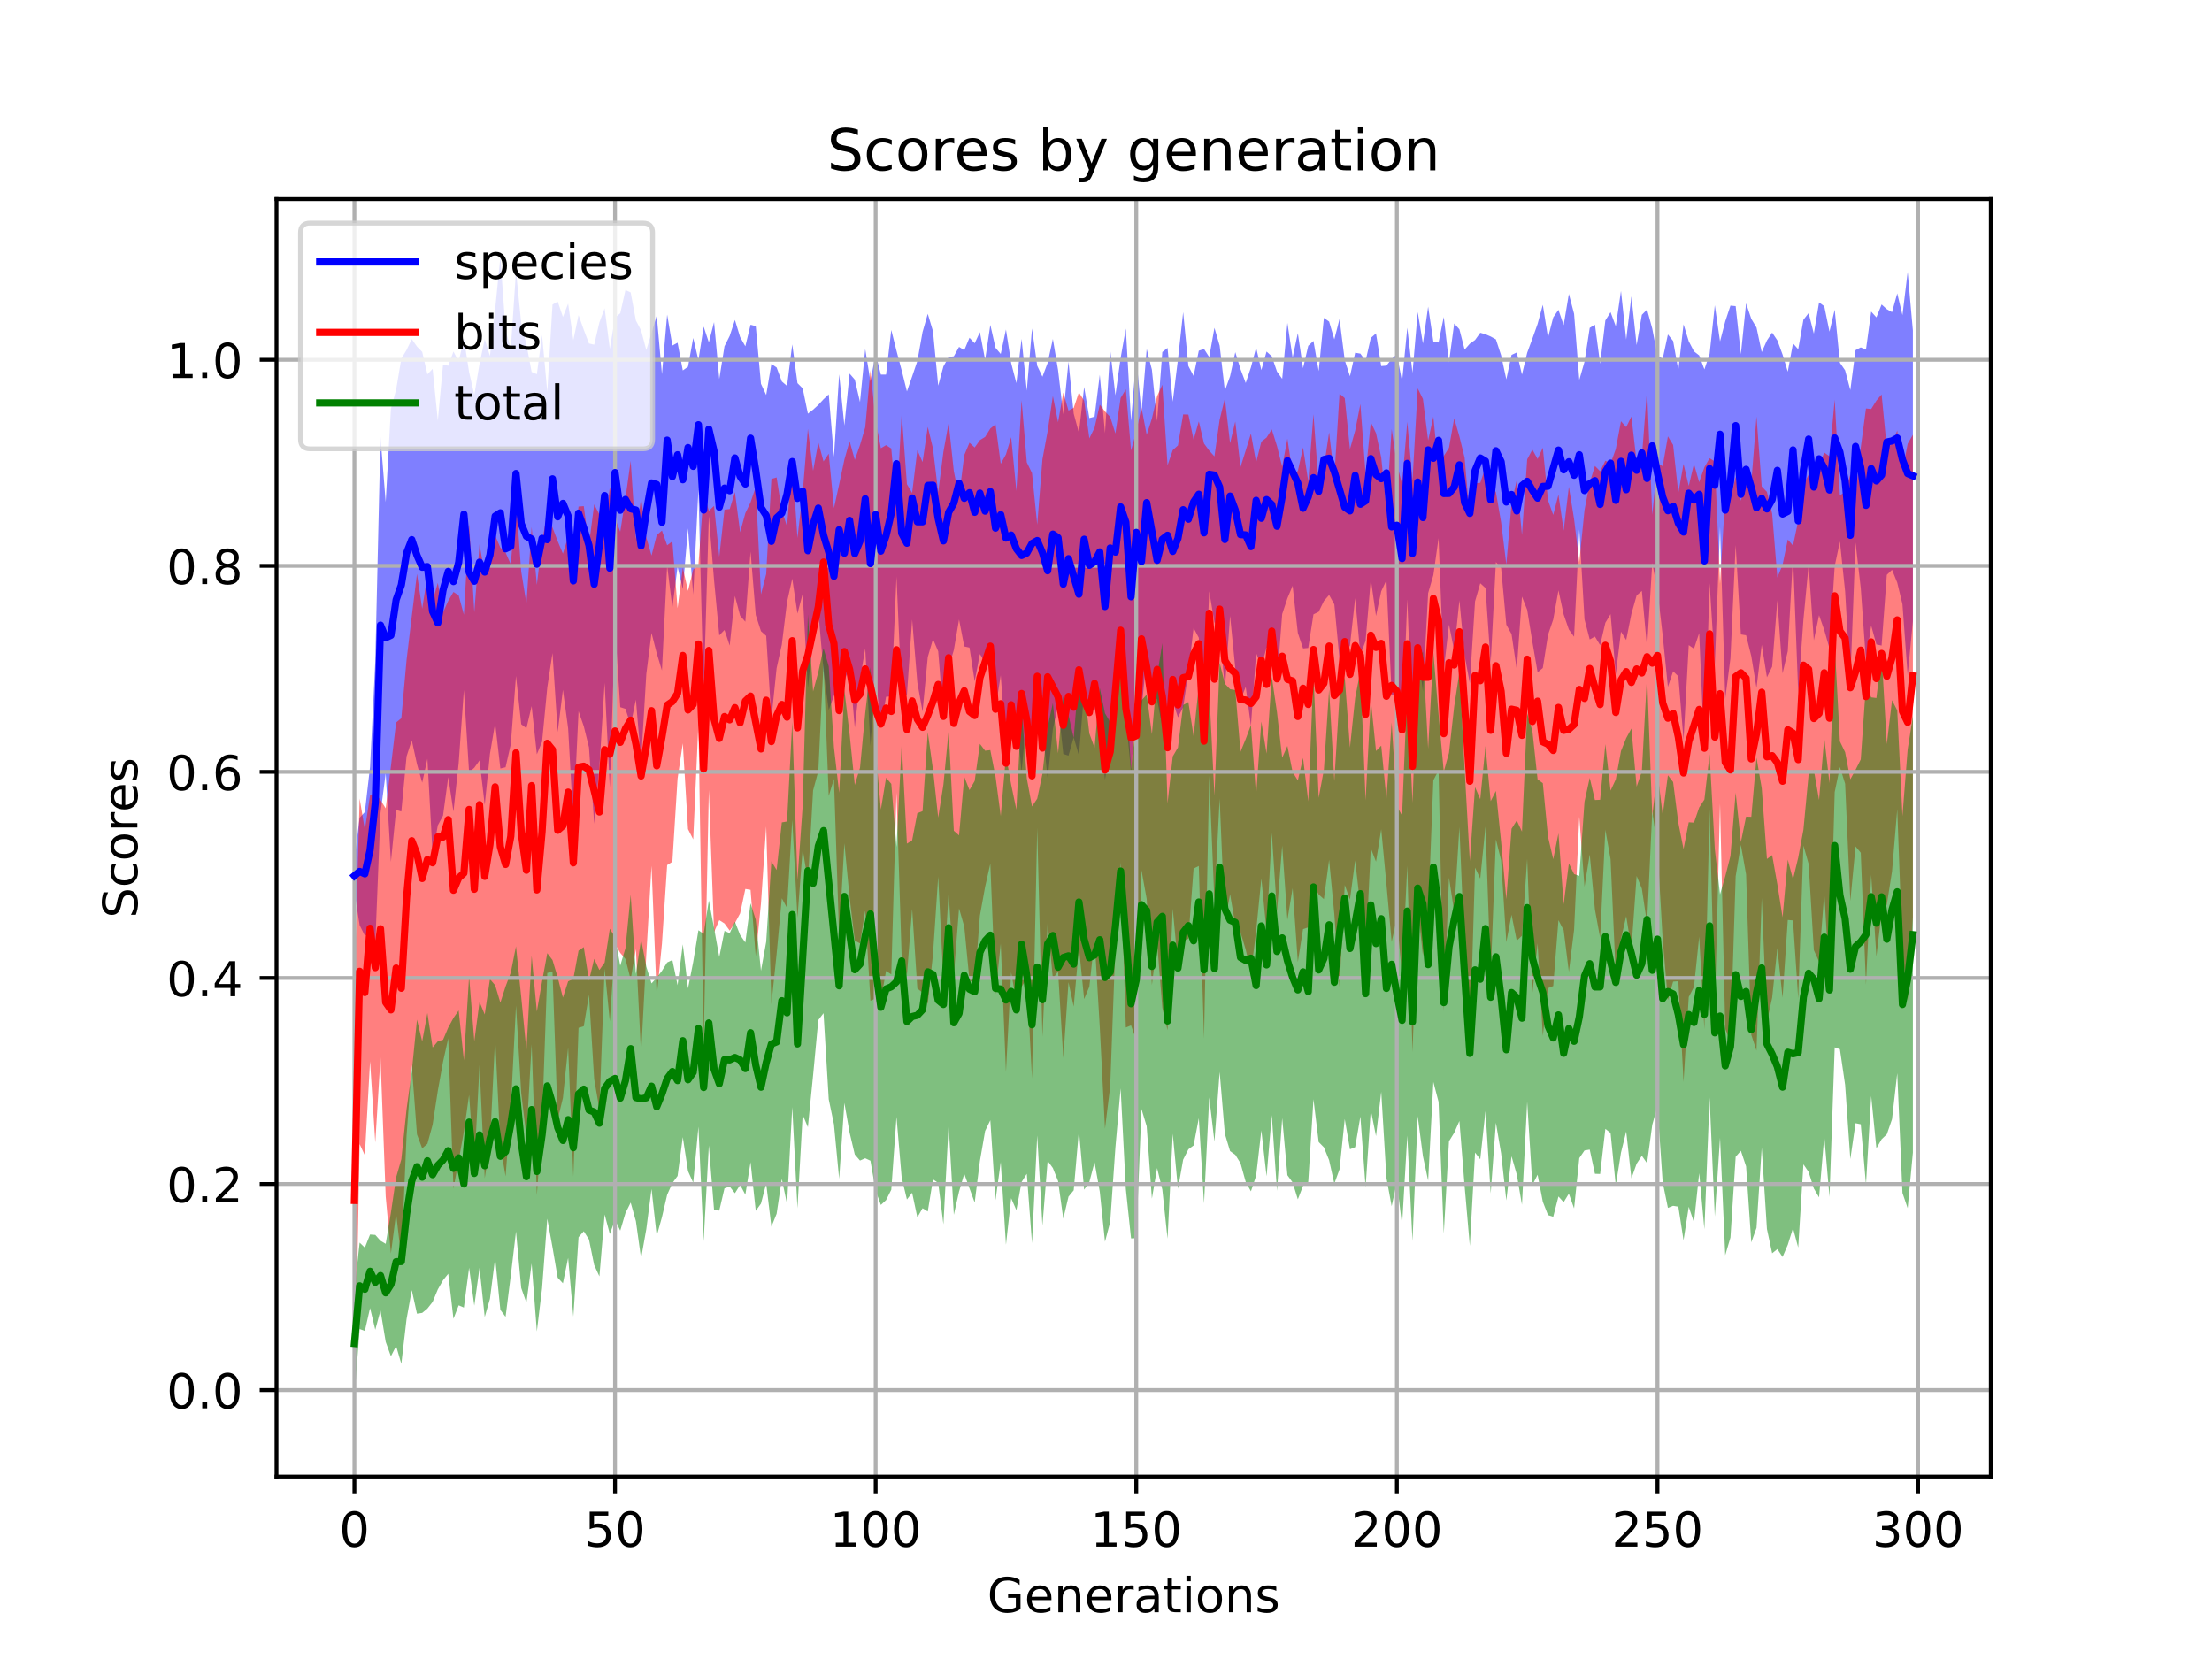 <?xml version="1.0" encoding="utf-8" standalone="no"?>
<!DOCTYPE svg PUBLIC "-//W3C//DTD SVG 1.1//EN"
  "http://www.w3.org/Graphics/SVG/1.1/DTD/svg11.dtd">
<!-- Created with matplotlib (https://matplotlib.org/) -->
<svg height="345.6pt" version="1.1" viewBox="0 0 460.8 345.6" width="460.8pt" xmlns="http://www.w3.org/2000/svg" xmlns:xlink="http://www.w3.org/1999/xlink">
 <defs>
  <style type="text/css">
*{stroke-linecap:butt;stroke-linejoin:round;}
  </style>
 </defs>
 <g id="figure_1">
  <g id="patch_1">
   <path d="M 0 345.6 
L 460.8 345.6 
L 460.8 0 
L 0 0 
z
" style="fill:#ffffff;"/>
  </g>
  <g id="axes_1">
   <g id="patch_2">
    <path d="M 57.6 307.584 
L 414.72 307.584 
L 414.72 41.472 
L 57.6 41.472 
z
" style="fill:#ffffff;"/>
   </g>
   <g id="PolyCollection_1">
    <path clip-path="url(#p388fda868d)" d="M 73.833 179.078 
L 73.833 185.814 
L 74.919 192.735 
L 76.004 194.916 
L 77.09 194.46 
L 78.176 196.587 
L 79.262 169.412 
L 80.348 161.11 
L 81.433 179.549 
L 82.519 168.734 
L 83.605 169.044 
L 84.691 157.582 
L 85.777 154.211 
L 86.862 159.169 
L 87.948 163.039 
L 89.034 158.089 
L 90.12 177.939 
L 91.206 171.935 
L 92.291 169.908 
L 93.377 161.88 
L 94.463 169.065 
L 95.549 158.995 
L 96.635 143.742 
L 97.72 160.898 
L 98.806 159.928 
L 99.892 158.417 
L 100.978 167.682 
L 102.064 157.052 
L 103.149 150.662 
L 104.235 160.094 
L 105.321 159.83 
L 106.407 155.056 
L 107.493 140.818 
L 108.578 150.872 
L 109.664 151.72 
L 110.75 147.104 
L 111.836 157.134 
L 112.922 154.517 
L 114.007 143.225 
L 115.093 136.049 
L 116.179 152.509 
L 117.265 143.713 
L 118.351 151.733 
L 119.436 171.171 
L 120.522 148.163 
L 121.608 151.289 
L 122.694 155.685 
L 123.78 171.607 
L 124.865 159.822 
L 125.951 142.248 
L 127.037 164.081 
L 128.123 130.715 
L 129.209 147.32 
L 130.294 147.66 
L 131.38 151.046 
L 132.466 145.744 
L 133.552 158.613 
L 134.638 140.416 
L 135.723 131.858 
L 136.809 136.097 
L 137.895 139.679 
L 138.981 117.833 
L 140.067 126.576 
L 141.152 118.067 
L 142.238 122.717 
L 143.324 110.071 
L 144.41 123.89 
L 145.496 101.934 
L 146.581 144.463 
L 147.667 107.483 
L 148.753 120.906 
L 149.839 132.361 
L 150.925 131.237 
L 152.01 134.493 
L 153.096 124.149 
L 154.182 128.255 
L 155.268 129.517 
L 156.354 114.907 
L 157.439 128.121 
L 158.525 131.493 
L 159.611 132.456 
L 160.697 149.724 
L 161.783 139.19 
L 162.868 134.282 
L 163.954 125.401 
L 165.04 120.547 
L 166.126 127.826 
L 167.212 123.689 
L 168.297 143.283 
L 169.383 133.14 
L 170.469 127.343 
L 171.555 139.767 
L 172.641 147.922 
L 173.726 144.938 
L 174.812 142.718 
L 175.898 141.827 
L 176.984 138.987 
L 178.07 151.588 
L 179.155 141.649 
L 180.241 135.095 
L 181.327 155.375 
L 182.413 140.659 
L 183.499 151.58 
L 184.584 145.158 
L 185.67 145.071 
L 186.756 120.116 
L 187.842 145.029 
L 188.928 144.801 
L 190.013 129.075 
L 191.099 142.202 
L 192.185 148.233 
L 193.271 136.878 
L 194.357 133.145 
L 195.442 135.688 
L 196.528 149.02 
L 197.614 139.103 
L 198.7 135.409 
L 199.786 129.066 
L 200.871 134.671 
L 201.957 134.908 
L 203.043 141.931 
L 204.129 136.244 
L 205.215 137.99 
L 206.3 137.138 
L 207.386 147.572 
L 208.472 140.678 
L 209.558 155.534 
L 210.644 147.283 
L 211.729 148.809 
L 212.815 160.835 
L 213.901 149.038 
L 214.987 157.994 
L 216.073 149.014 
L 217.158 151.781 
L 218.244 162.203 
L 219.33 151.929 
L 220.416 146.95 
L 221.502 157.062 
L 222.587 157.414 
L 223.673 153.632 
L 224.759 157.395 
L 225.845 144.067 
L 226.931 148.461 
L 228.016 147.266 
L 229.102 151.872 
L 230.188 162.455 
L 231.274 155.489 
L 232.36 147.672 
L 233.445 136.62 
L 234.531 149.064 
L 235.617 160.941 
L 236.703 147.348 
L 237.789 147.949 
L 238.875 136.695 
L 239.96 144.091 
L 241.046 145.708 
L 242.132 151.368 
L 243.218 150.525 
L 244.304 146.054 
L 245.389 149.436 
L 246.475 147.344 
L 247.561 140.089 
L 248.647 130.816 
L 249.733 132.853 
L 250.818 149.31 
L 251.904 123.193 
L 252.99 129.648 
L 254.076 130.957 
L 255.162 143.415 
L 256.247 128.305 
L 257.333 139.176 
L 258.419 145.838 
L 259.505 143.091 
L 260.591 151.218 
L 261.676 136.044 
L 262.762 138.843 
L 263.848 134.91 
L 264.934 135.973 
L 266.02 141.851 
L 267.105 127.919 
L 268.191 124.639 
L 269.277 122.03 
L 270.363 131.857 
L 271.449 135.075 
L 272.534 134.982 
L 273.62 127.982 
L 274.706 127.446 
L 275.792 125.2 
L 276.878 123.94 
L 277.963 125.897 
L 279.049 137.385 
L 280.135 136.297 
L 281.221 134.472 
L 282.307 124.608 
L 283.392 136.423 
L 284.478 133.493 
L 285.564 120.654 
L 286.65 128.318 
L 287.736 123.174 
L 288.821 120.863 
L 289.907 144.739 
L 290.993 145.034 
L 292.079 153.231 
L 293.165 124.784 
L 294.25 152.914 
L 295.336 135.829 
L 296.422 144.065 
L 297.508 123.564 
L 298.594 119.808 
L 299.679 112.109 
L 300.765 139.587 
L 301.851 130.116 
L 302.937 135.561 
L 304.023 125.069 
L 305.108 136.616 
L 306.194 142.32 
L 307.28 125.278 
L 308.366 121.507 
L 309.452 122.487 
L 310.537 138.143 
L 311.623 117.092 
L 312.709 118.323 
L 313.795 130.134 
L 314.881 132.094 
L 315.966 139.458 
L 317.052 124.288 
L 318.138 127.036 
L 319.224 133.748 
L 320.31 140.057 
L 321.395 139.164 
L 322.481 132.247 
L 323.567 129.051 
L 324.653 122.984 
L 325.739 128.009 
L 326.824 131.142 
L 327.91 132.644 
L 328.996 110.321 
L 330.082 129.032 
L 331.168 133.208 
L 332.253 132.614 
L 333.339 134.399 
L 334.425 129.74 
L 335.511 127.93 
L 336.597 140.497 
L 337.682 131.594 
L 338.768 133.317 
L 339.854 127.878 
L 340.94 124.041 
L 342.026 123.105 
L 343.111 134.877 
L 344.197 117.283 
L 345.283 122.989 
L 346.369 132.369 
L 347.455 143.099 
L 348.54 139.848 
L 349.626 140.888 
L 350.712 154.107 
L 351.798 134.392 
L 352.884 135.138 
L 353.969 131.889 
L 355.055 156.743 
L 356.141 121.498 
L 357.227 138.552 
L 358.313 109.805 
L 359.398 145.588 
L 360.484 137.142 
L 361.57 113.556 
L 362.656 132.164 
L 363.742 132.339 
L 364.827 136.695 
L 365.913 143.307 
L 366.999 134.325 
L 368.085 141.103 
L 369.171 138.868 
L 370.256 125.057 
L 371.342 140.29 
L 372.428 135.653 
L 373.514 115.922 
L 374.6 144.241 
L 375.685 129.109 
L 376.771 117.723 
L 377.857 133.409 
L 378.943 128.165 
L 380.029 131.259 
L 381.114 135.077 
L 382.2 117.939 
L 383.286 112.797 
L 384.372 123.193 
L 385.458 141.778 
L 386.543 113.036 
L 387.629 122.501 
L 388.715 137.735 
L 389.801 130.327 
L 390.887 134.246 
L 391.972 134.479 
L 393.058 119.749 
L 394.144 118.687 
L 395.23 121.385 
L 396.316 125.874 
L 397.401 140.655 
L 398.487 129.405 
L 398.487 68.836 
L 398.487 68.836 
L 397.401 56.654 
L 396.316 65.646 
L 395.23 61.116 
L 394.144 65.023 
L 393.058 64.411 
L 391.972 63.429 
L 390.887 66.118 
L 389.801 64.911 
L 388.715 72.82 
L 387.629 72.371 
L 386.543 72.945 
L 385.458 81.253 
L 384.372 77.141 
L 383.286 75.561 
L 382.2 64.515 
L 381.114 69.087 
L 380.029 63.796 
L 378.943 62.991 
L 377.857 69.514 
L 376.771 65.217 
L 375.685 66.616 
L 374.6 72.762 
L 373.514 71.522 
L 372.428 77.422 
L 371.342 73.865 
L 370.256 70.907 
L 369.171 69.289 
L 368.085 70.926 
L 366.999 73.348 
L 365.913 68.235 
L 364.827 66.422 
L 363.742 63.197 
L 362.656 73.79 
L 361.57 63.775 
L 360.484 63.669 
L 359.398 66.958 
L 358.313 71.124 
L 357.227 63.594 
L 356.141 73.734 
L 355.055 76.943 
L 353.969 74.043 
L 352.884 73.19 
L 351.798 71.092 
L 350.712 67.561 
L 349.626 77.103 
L 348.54 71.024 
L 347.455 69.676 
L 346.369 74.736 
L 345.283 74.146 
L 344.197 68.455 
L 343.111 64.489 
L 342.026 65.584 
L 340.94 71.892 
L 339.854 61.745 
L 338.768 70.718 
L 337.682 60.605 
L 336.597 67.975 
L 335.511 65.03 
L 334.425 66.756 
L 333.339 75.764 
L 332.253 67.632 
L 331.168 68.306 
L 330.082 75.366 
L 328.996 79.139 
L 327.91 65.371 
L 326.824 61.228 
L 325.739 67.749 
L 324.653 64.536 
L 323.567 66.131 
L 322.481 70.329 
L 321.395 63.498 
L 320.31 67.48 
L 319.224 70.534 
L 318.138 73.49 
L 317.052 78.028 
L 315.966 73.431 
L 314.881 73.937 
L 313.795 79.023 
L 312.709 74.015 
L 311.623 70.699 
L 310.537 70.1 
L 309.452 69.629 
L 308.366 69.32 
L 307.28 70.827 
L 306.194 71.599 
L 305.108 72.829 
L 304.023 68.6 
L 302.937 67.391 
L 301.851 75.465 
L 300.765 66.037 
L 299.679 71.353 
L 298.594 71.135 
L 297.508 63.88 
L 296.422 71.571 
L 295.336 65.009 
L 294.25 77.661 
L 293.165 68.273 
L 292.079 79.49 
L 290.993 73.811 
L 289.907 74.782 
L 288.821 76.165 
L 287.736 76.258 
L 286.65 69.45 
L 285.564 70.407 
L 284.478 75.179 
L 283.392 73.665 
L 282.307 73.483 
L 281.221 78.374 
L 280.135 75.036 
L 279.049 66.454 
L 277.963 70.691 
L 276.878 66.992 
L 275.792 66.229 
L 274.706 77.308 
L 273.62 71.028 
L 272.534 72.039 
L 271.449 76.694 
L 270.363 69.401 
L 269.277 74.478 
L 268.191 67.272 
L 267.105 78.917 
L 266.02 77.398 
L 264.934 74.221 
L 263.848 73.238 
L 262.762 77.088 
L 261.676 72.417 
L 260.591 76.529 
L 259.505 79.779 
L 258.419 76.892 
L 257.333 73.37 
L 256.247 78.382 
L 255.162 81.373 
L 254.076 72.001 
L 252.99 68.294 
L 251.904 74.389 
L 250.818 72.692 
L 249.733 73.063 
L 248.647 78.308 
L 247.561 76.244 
L 246.475 65.021 
L 245.389 74.886 
L 244.304 83.677 
L 243.218 72.484 
L 242.132 73.337 
L 241.046 87.723 
L 239.96 77.004 
L 238.875 72.711 
L 237.789 85.992 
L 236.703 74.47 
L 235.617 87.695 
L 234.531 68.461 
L 233.445 74.572 
L 232.36 82.352 
L 231.274 72.823 
L 230.188 90.24 
L 229.102 78.069 
L 228.016 86.792 
L 226.931 87.089 
L 225.845 80.608 
L 224.759 90.178 
L 223.673 86.161 
L 222.587 75.339 
L 221.502 86.316 
L 220.416 77.088 
L 219.33 70.611 
L 218.244 75.595 
L 217.158 78.473 
L 216.073 76.195 
L 214.987 68.441 
L 213.901 81.376 
L 212.815 70.598 
L 211.729 79.805 
L 210.644 75.639 
L 209.558 68.645 
L 208.472 73.738 
L 207.386 72.468 
L 206.3 67.683 
L 205.215 74.964 
L 204.129 69.192 
L 203.043 71.509 
L 201.957 70.357 
L 200.871 72.953 
L 199.786 72.266 
L 198.7 74.224 
L 197.614 74.373 
L 196.528 76.333 
L 195.442 80.339 
L 194.357 69.002 
L 193.271 65.379 
L 192.185 69.164 
L 191.099 75.206 
L 190.013 78.42 
L 188.928 81.533 
L 187.842 77.171 
L 186.756 73.077 
L 185.67 68.741 
L 184.584 78.022 
L 183.499 78.032 
L 182.413 73.7 
L 181.327 79.45 
L 180.241 72.718 
L 179.155 83.746 
L 178.07 79.083 
L 176.984 77.819 
L 175.898 88.65 
L 174.812 77.984 
L 173.726 95.167 
L 172.641 82.148 
L 171.555 83.167 
L 170.469 84.344 
L 169.383 85.34 
L 168.297 86.167 
L 167.212 80.904 
L 166.126 79.815 
L 165.04 71.753 
L 163.954 80.396 
L 162.868 79.461 
L 161.783 76.554 
L 160.697 75.817 
L 159.611 82.283 
L 158.525 79.958 
L 157.439 67.941 
L 156.354 67.653 
L 155.268 72.136 
L 154.182 70.222 
L 153.096 66.655 
L 152.01 69.972 
L 150.925 72.133 
L 149.839 78.95 
L 148.753 67.108 
L 147.667 71.322 
L 146.581 68.051 
L 145.496 75.026 
L 144.41 70.412 
L 143.324 76.397 
L 142.238 77.166 
L 141.152 71.395 
L 140.067 71.986 
L 138.981 65.544 
L 137.895 77.932 
L 136.809 65.738 
L 135.723 69.355 
L 134.638 72.924 
L 133.552 68.828 
L 132.466 66.758 
L 131.38 60.909 
L 130.294 60.421 
L 129.209 65.258 
L 128.123 66.163 
L 127.037 72.654 
L 125.951 64.223 
L 124.865 67.157 
L 123.78 71.802 
L 122.694 71.552 
L 121.608 68.694 
L 120.522 65.638 
L 119.436 70.844 
L 118.351 63.249 
L 117.265 66.021 
L 116.179 62.816 
L 115.093 63.447 
L 114.007 81.619 
L 112.922 69.78 
L 111.836 77.937 
L 110.75 77.482 
L 109.664 71.74 
L 108.578 67.318 
L 107.493 56.457 
L 106.407 72.6 
L 105.321 68.824 
L 104.235 53.568 
L 103.149 64.373 
L 102.064 74.166 
L 100.978 70.641 
L 99.892 75.807 
L 98.806 82.237 
L 97.72 77.511 
L 96.635 70.488 
L 95.549 75.314 
L 94.463 73.229 
L 93.377 76.185 
L 92.291 75.948 
L 91.206 87.583 
L 90.12 76.836 
L 89.034 77.97 
L 87.948 73.298 
L 86.862 72.189 
L 85.777 70.634 
L 84.691 72.907 
L 83.605 74.698 
L 82.519 81.168 
L 81.433 85.152 
L 80.348 104.6 
L 79.262 91.04 
L 78.176 137.849 
L 77.09 159.743 
L 76.004 169.16 
L 74.919 170.332 
L 73.833 179.078 
z
" style="fill:#0000ff;fill-opacity:0.5;"/>
   </g>
   <g id="PolyCollection_2">
    <path clip-path="url(#p388fda868d)" d="M 73.833 204.658 
L 73.833 295.488 
L 74.919 238.329 
L 76.004 240.676 
L 77.09 221.08 
L 78.176 238.008 
L 79.262 220.295 
L 80.348 249.249 
L 81.433 261.116 
L 82.519 252.805 
L 83.605 262.142 
L 84.691 236.595 
L 85.777 221.891 
L 86.862 236.315 
L 87.948 239.221 
L 89.034 238.276 
L 90.12 234.294 
L 91.206 227.223 
L 92.291 221.196 
L 93.377 216.31 
L 94.463 247.598 
L 95.549 241.744 
L 96.635 235.744 
L 97.72 228.099 
L 98.806 242.982 
L 99.892 221.891 
L 100.978 245.456 
L 102.064 238.376 
L 103.149 216.238 
L 104.235 238.71 
L 105.321 245.057 
L 106.407 230.869 
L 107.493 209.495 
L 108.578 227.7 
L 109.664 236.845 
L 110.75 217.541 
L 111.836 248.964 
L 112.922 233.784 
L 114.007 202.677 
L 115.093 202.477 
L 116.179 233.204 
L 117.265 228.719 
L 118.351 218.216 
L 119.436 245.111 
L 120.522 214.11 
L 121.608 213.79 
L 122.694 207.234 
L 123.78 224.825 
L 124.865 231.11 
L 125.951 201.782 
L 127.037 212.794 
L 128.123 196.611 
L 129.209 198.504 
L 130.294 199.774 
L 131.38 204.059 
L 132.466 197.697 
L 133.552 219.616 
L 134.638 198.912 
L 135.723 180.369 
L 136.809 207.564 
L 137.895 196.612 
L 138.981 180.208 
L 140.067 179.525 
L 141.152 162.181 
L 142.238 154.849 
L 143.324 172.717 
L 144.41 174.853 
L 145.496 150.645 
L 146.581 217.702 
L 147.667 164.581 
L 148.753 194.162 
L 149.839 191.683 
L 150.925 192.371 
L 152.01 193.86 
L 153.096 192.307 
L 154.182 190.269 
L 155.268 185.184 
L 156.354 185.367 
L 157.439 199.236 
L 158.525 188.224 
L 159.611 172.157 
L 160.697 209.202 
L 161.783 198.739 
L 162.868 187.132 
L 163.954 189.147 
L 165.04 170.824 
L 166.126 191.177 
L 167.212 176.857 
L 168.297 183.671 
L 169.383 164.66 
L 170.469 160.642 
L 171.555 138.045 
L 172.641 165.816 
L 173.726 162.274 
L 174.812 195.165 
L 175.898 175.69 
L 176.984 186.936 
L 178.07 195.941 
L 179.155 196.523 
L 180.241 189.67 
L 181.327 208.474 
L 182.413 207.996 
L 183.499 208.301 
L 184.584 202.268 
L 185.67 202.979 
L 186.756 165.069 
L 187.842 199.489 
L 188.928 203.098 
L 190.013 189.358 
L 191.099 205.928 
L 192.185 206.784 
L 193.271 209.092 
L 194.357 198.82 
L 195.442 182.618 
L 196.528 204.365 
L 197.614 185.92 
L 198.7 203.233 
L 199.786 189.24 
L 200.871 193.014 
L 201.957 204.214 
L 203.043 204.885 
L 204.129 190.756 
L 205.215 184.742 
L 206.3 179.933 
L 207.386 207.108 
L 208.472 196.572 
L 209.558 223.318 
L 210.644 202.556 
L 211.729 208.671 
L 212.815 205.566 
L 213.901 203.833 
L 214.987 224.697 
L 216.073 172.47 
L 217.158 215.991 
L 218.244 192.15 
L 219.33 203.889 
L 220.416 202.371 
L 221.502 220.417 
L 222.587 204.625 
L 223.673 209.692 
L 224.759 197.329 
L 225.845 208.125 
L 226.931 205.534 
L 228.016 195.659 
L 229.102 213.961 
L 230.188 235.131 
L 231.274 226.378 
L 232.36 196.932 
L 233.445 179.655 
L 234.531 214.05 
L 235.617 213.608 
L 236.703 216.638 
L 237.789 181.278 
L 238.875 187.267 
L 239.96 205.212 
L 241.046 196.376 
L 242.132 209.939 
L 243.218 214.614 
L 244.304 189.325 
L 245.389 200.902 
L 246.475 196.021 
L 247.561 195.523 
L 248.647 180.941 
L 249.733 180.398 
L 250.818 216.392 
L 251.904 161.616 
L 252.99 187.898 
L 254.076 166.358 
L 255.162 192.201 
L 256.247 186.287 
L 257.333 192.672 
L 258.419 194.221 
L 259.505 197.815 
L 260.591 202.742 
L 261.676 193.968 
L 262.762 183.021 
L 263.848 194.005 
L 264.934 173.495 
L 266.02 189.926 
L 267.105 176.168 
L 268.191 191.635 
L 269.277 185.025 
L 270.363 200.394 
L 271.449 193.543 
L 272.534 193.192 
L 273.62 184.327 
L 274.706 186.34 
L 275.792 187.314 
L 276.878 179.115 
L 277.963 190.433 
L 279.049 205.578 
L 280.135 184.359 
L 281.221 187.407 
L 282.307 179.252 
L 283.392 188.862 
L 284.478 198.88 
L 285.564 176.7 
L 286.65 179.508 
L 287.736 172.753 
L 288.821 184.197 
L 289.907 196.217 
L 290.993 191.326 
L 292.079 203.272 
L 293.165 180.359 
L 294.25 219.189 
L 295.336 188.973 
L 296.422 199.071 
L 297.508 190.439 
L 298.594 162.551 
L 299.679 160.494 
L 300.765 210.666 
L 301.851 182.837 
L 302.937 189.935 
L 304.023 172.298 
L 305.108 198.401 
L 306.194 217.451 
L 307.28 180.747 
L 308.366 183.032 
L 309.452 172.187 
L 310.537 203.161 
L 311.623 174.863 
L 312.709 179.219 
L 313.795 196.277 
L 314.881 190.562 
L 315.966 195.952 
L 317.052 194.936 
L 318.138 178.947 
L 319.224 206.96 
L 320.31 196.514 
L 321.395 215.795 
L 322.481 205.837 
L 323.567 205.409 
L 324.653 191.688 
L 325.739 193.784 
L 326.824 202.439 
L 327.91 193.716 
L 328.996 170.151 
L 330.082 184.726 
L 331.168 178.003 
L 332.253 189.478 
L 333.339 195.38 
L 334.425 172.867 
L 335.511 179.007 
L 336.597 203.277 
L 337.682 195.608 
L 338.768 190.862 
L 339.854 197.569 
L 340.94 182.482 
L 342.026 185.112 
L 343.111 192.415 
L 344.197 169.054 
L 345.283 176.682 
L 346.369 195.7 
L 347.455 208.329 
L 348.54 204.487 
L 349.626 204.403 
L 350.712 225.421 
L 351.798 207.691 
L 352.884 205.598 
L 353.969 195.127 
L 355.055 214.417 
L 356.141 168.626 
L 357.227 210.967 
L 358.313 167.418 
L 359.398 214.34 
L 360.484 216.901 
L 361.57 182.548 
L 362.656 176.006 
L 363.742 182.17 
L 364.827 215.579 
L 365.913 218.867 
L 366.999 187.082 
L 368.085 212.831 
L 369.171 207.849 
L 370.256 197.489 
L 371.342 207.849 
L 372.428 191.647 
L 373.514 191.742 
L 374.6 208.008 
L 375.685 176.152 
L 376.771 179.964 
L 377.857 197.92 
L 378.943 200.346 
L 380.029 186.025 
L 381.114 204.166 
L 382.2 165.022 
L 383.286 159.781 
L 384.372 163.272 
L 385.458 187.705 
L 386.543 176.324 
L 387.629 177.641 
L 388.715 205.126 
L 389.801 182.248 
L 390.887 199.281 
L 391.972 190.085 
L 393.058 188.441 
L 394.144 181.548 
L 395.23 168.59 
L 396.316 198.281 
L 397.401 208.5 
L 398.487 191.046 
L 398.487 90.57 
L 398.487 90.57 
L 397.401 92.441 
L 396.316 98.126 
L 395.23 89.672 
L 394.144 92.454 
L 393.058 93.299 
L 391.972 82.157 
L 390.887 83.454 
L 389.801 85.198 
L 388.715 85.088 
L 387.629 93.227 
L 386.543 103.606 
L 385.458 98.831 
L 384.372 102.541 
L 383.286 103.146 
L 382.2 83.216 
L 381.114 95.055 
L 380.029 94.27 
L 378.943 96.893 
L 377.857 101.451 
L 376.771 98.885 
L 375.685 100.974 
L 374.6 108.493 
L 373.514 113.652 
L 372.428 112.394 
L 371.342 117.644 
L 370.256 120.293 
L 369.171 106.99 
L 368.085 102.477 
L 366.999 101.344 
L 365.913 86.751 
L 364.827 100.606 
L 363.742 100.396 
L 362.656 104.302 
L 361.57 99.331 
L 360.484 103.907 
L 359.398 103.254 
L 358.313 121.601 
L 357.227 96.124 
L 356.141 95.452 
L 355.055 97.329 
L 353.969 100.451 
L 352.884 96.636 
L 351.798 101.224 
L 350.712 96.637 
L 349.626 102.692 
L 348.54 92.688 
L 347.455 90.897 
L 346.369 97.126 
L 345.283 96.414 
L 344.197 107.237 
L 343.111 81.187 
L 342.026 95.272 
L 340.94 96.235 
L 339.854 86.772 
L 338.768 88.971 
L 337.682 87.752 
L 336.597 93.549 
L 335.511 96.547 
L 334.425 95.974 
L 333.339 98.168 
L 332.253 97.066 
L 331.168 100.528 
L 330.082 106.264 
L 328.996 117.079 
L 327.91 108.145 
L 326.824 101.397 
L 325.739 110.522 
L 324.653 103.047 
L 323.567 107.263 
L 322.481 104.231 
L 321.395 93.271 
L 320.31 95.62 
L 319.224 93.657 
L 318.138 95.692 
L 317.052 111.435 
L 315.966 99.985 
L 314.881 104.903 
L 313.795 117.592 
L 312.709 108.798 
L 311.623 102.504 
L 310.537 101.119 
L 309.452 97.376 
L 308.366 100.577 
L 307.28 100.689 
L 306.194 108.049 
L 305.108 95.355 
L 304.023 90.922 
L 302.937 87.144 
L 301.851 93.276 
L 300.765 95.001 
L 299.679 97.932 
L 298.594 86.797 
L 297.508 91.748 
L 296.422 83.109 
L 295.336 80.894 
L 294.25 100.101 
L 293.165 87.855 
L 292.079 100.836 
L 290.993 96.678 
L 289.907 89.361 
L 288.821 105.903 
L 287.736 95.297 
L 286.65 90.23 
L 285.564 87.944 
L 284.478 98.753 
L 283.392 84.167 
L 282.307 89.706 
L 281.221 93.549 
L 280.135 82.94 
L 279.049 81.997 
L 277.963 99.359 
L 276.878 90.051 
L 275.792 97.385 
L 274.706 101.134 
L 273.62 86.266 
L 272.534 100.294 
L 271.449 93.212 
L 270.363 98.123 
L 269.277 98.685 
L 268.191 91.376 
L 267.105 97.225 
L 266.02 92.909 
L 264.934 89.447 
L 263.848 91.151 
L 262.762 92.006 
L 261.676 96.335 
L 260.591 90.332 
L 259.505 93.842 
L 258.419 97.288 
L 257.333 87.805 
L 256.247 92.324 
L 255.162 82.998 
L 254.076 87.423 
L 252.99 95.075 
L 251.904 93.869 
L 250.818 92.397 
L 249.733 87.778 
L 248.647 91.586 
L 247.561 86.363 
L 246.475 86.325 
L 245.389 92.789 
L 244.304 93.773 
L 243.218 96.913 
L 242.132 80.147 
L 241.046 82.53 
L 239.96 87.195 
L 238.875 90.582 
L 237.789 84.883 
L 236.703 89.901 
L 235.617 93.855 
L 234.531 81.108 
L 233.445 82.907 
L 232.36 90.306 
L 231.274 86.834 
L 230.188 85.711 
L 229.102 84.295 
L 228.016 89.103 
L 226.931 91.322 
L 225.845 83.462 
L 224.759 81.738 
L 223.673 84.958 
L 222.587 85.538 
L 221.502 81.781 
L 220.416 87.951 
L 219.33 82.486 
L 218.244 89.822 
L 217.158 95.678 
L 216.073 109.297 
L 214.987 98.553 
L 213.901 96.312 
L 212.815 83.367 
L 211.729 102.276 
L 210.644 91.072 
L 209.558 94.649 
L 208.472 96.623 
L 207.386 88.401 
L 206.3 89.272 
L 205.215 91.019 
L 204.129 91.685 
L 203.043 93.223 
L 201.957 92.219 
L 200.871 94.804 
L 199.786 103.511 
L 198.7 98.167 
L 197.614 88.103 
L 196.528 94.124 
L 195.442 102.559 
L 194.357 93.433 
L 193.271 88.92 
L 192.185 96.251 
L 191.099 93.773 
L 190.013 102.685 
L 188.928 100.869 
L 187.842 86.147 
L 186.756 105.637 
L 185.67 93.43 
L 184.584 92.732 
L 183.499 93.377 
L 182.413 87.666 
L 181.327 77.154 
L 180.241 89.019 
L 179.155 92.708 
L 178.07 95.797 
L 176.984 91.896 
L 175.898 95.759 
L 174.812 100.897 
L 173.726 105.847 
L 172.641 94.514 
L 171.555 96.122 
L 170.469 92.133 
L 169.383 98.074 
L 168.297 89.344 
L 167.212 102.649 
L 166.126 112.074 
L 165.04 96.116 
L 163.954 109.654 
L 162.868 106.362 
L 161.783 99.455 
L 160.697 99.764 
L 159.611 119.57 
L 158.525 123.814 
L 157.439 101.405 
L 156.354 104.652 
L 155.268 106.905 
L 154.182 110.877 
L 153.096 102.514 
L 152.01 106.048 
L 150.925 106.164 
L 149.839 115.974 
L 148.753 105.396 
L 147.667 106.409 
L 146.581 102.668 
L 145.496 117.683 
L 144.41 118.645 
L 143.324 123.078 
L 142.238 118.237 
L 141.152 126.702 
L 140.067 112.771 
L 138.981 113.59 
L 137.895 110.523 
L 136.809 111.475 
L 135.723 115.726 
L 134.638 111.935 
L 133.552 103.695 
L 132.466 112.271 
L 131.38 95.985 
L 130.294 103.811 
L 129.209 110.762 
L 128.123 107.941 
L 127.037 101.459 
L 125.951 110.56 
L 124.865 107.196 
L 123.78 105.074 
L 122.694 113.493 
L 121.608 105.436 
L 120.522 105.523 
L 119.436 114.386 
L 118.351 111.812 
L 117.265 115.332 
L 116.179 112.743 
L 115.093 109.895 
L 114.007 107.005 
L 112.922 112.7 
L 111.836 121.823 
L 110.75 109.783 
L 109.664 125.744 
L 108.578 119.056 
L 107.493 104.15 
L 106.407 117.56 
L 105.321 115.106 
L 104.235 114.076 
L 103.149 111.587 
L 102.064 113.459 
L 100.978 119.68 
L 99.892 113.353 
L 98.806 127.526 
L 97.72 109.148 
L 96.635 128.053 
L 95.549 124.028 
L 94.463 123.318 
L 93.377 125.159 
L 92.291 127.563 
L 91.206 121.421 
L 90.12 125.175 
L 89.034 119.848 
L 87.948 126.801 
L 86.862 119.527 
L 85.777 128.385 
L 84.691 137.49 
L 83.605 149.605 
L 82.519 150.506 
L 81.433 159.637 
L 80.348 168.385 
L 79.262 166.654 
L 78.176 165.153 
L 77.09 165.662 
L 76.004 172.852 
L 74.919 166.356 
L 73.833 204.658 
z
" style="fill:#ff0000;fill-opacity:0.5;"/>
   </g>
   <g id="PolyCollection_3">
    <path clip-path="url(#p388fda868d)" d="M 73.833 268.633 
L 73.833 291.102 
L 74.919 276.856 
L 76.004 277.251 
L 77.09 272.491 
L 78.176 277.003 
L 79.262 272.978 
L 80.348 279.525 
L 81.433 282.533 
L 82.519 280.404 
L 83.605 284.109 
L 84.691 274.797 
L 85.777 268.764 
L 86.862 273.663 
L 87.948 273.501 
L 89.034 272.6 
L 90.12 271.219 
L 91.206 268.612 
L 92.291 266.699 
L 93.377 265.343 
L 94.463 274.723 
L 95.549 271.926 
L 96.635 272.389 
L 97.72 264.101 
L 98.806 271.992 
L 99.892 264.11 
L 100.978 274.356 
L 102.064 270.583 
L 103.149 262.092 
L 104.235 272.868 
L 105.321 274.319 
L 106.407 265.722 
L 107.493 256.539 
L 108.578 268.299 
L 109.664 271.383 
L 110.75 263.206 
L 111.836 277.356 
L 112.922 268.371 
L 114.007 253.879 
L 115.093 259.83 
L 116.179 266.173 
L 117.265 267.336 
L 118.351 262.041 
L 119.436 274.267 
L 120.522 257.728 
L 121.608 256.495 
L 122.694 258.216 
L 123.78 263.529 
L 124.865 265.892 
L 125.951 252.994 
L 127.037 257.064 
L 128.123 254.121 
L 129.209 256.364 
L 130.294 252.705 
L 131.38 250.515 
L 132.466 254.387 
L 133.552 262.153 
L 134.638 256.031 
L 135.723 247.688 
L 136.809 257.454 
L 137.895 253.563 
L 138.981 248.894 
L 140.067 246.46 
L 141.152 244.974 
L 142.238 236.884 
L 143.324 243.96 
L 144.41 246.389 
L 145.496 234.725 
L 146.581 258.566 
L 147.667 238.603 
L 148.753 252.091 
L 149.839 252.185 
L 150.925 247.552 
L 152.01 247.179 
L 153.096 248.576 
L 154.182 246.828 
L 155.268 248.875 
L 156.354 242.089 
L 157.439 252.233 
L 158.525 250.733 
L 159.611 246.539 
L 160.697 255.544 
L 161.783 252.853 
L 162.868 245.597 
L 163.954 250.845 
L 165.04 230.625 
L 166.126 251.707 
L 167.212 232.23 
L 168.297 234.812 
L 169.383 223.994 
L 170.469 212.492 
L 171.555 211.063 
L 172.641 229 
L 173.726 234.219 
L 174.812 245.568 
L 175.898 229.762 
L 176.984 235.931 
L 178.07 240.504 
L 179.155 241.762 
L 180.241 241.289 
L 181.327 241.792 
L 182.413 248.04 
L 183.499 251.009 
L 184.584 250.007 
L 185.67 247.836 
L 186.756 232.67 
L 187.842 245.353 
L 188.928 249.875 
L 190.013 248.478 
L 191.099 253.602 
L 192.185 251.693 
L 193.271 252.374 
L 194.357 245.683 
L 195.442 246.416 
L 196.528 255.049 
L 197.614 234.313 
L 198.7 253.053 
L 199.786 248.223 
L 200.871 244.526 
L 201.957 247.545 
L 203.043 250.506 
L 204.129 241.872 
L 205.215 235.609 
L 206.3 233.367 
L 207.386 250.002 
L 208.472 242.067 
L 209.558 259.291 
L 210.644 249.611 
L 211.729 252.101 
L 212.815 246.245 
L 213.901 244.521 
L 214.987 258.969 
L 216.073 236.543 
L 217.158 255.301 
L 218.244 241.824 
L 219.33 243.32 
L 220.416 246.041 
L 221.502 253.868 
L 222.587 249.28 
L 223.673 247.968 
L 224.759 235.462 
L 225.845 247.834 
L 226.931 246.224 
L 228.016 242.126 
L 229.102 248.232 
L 230.188 258.674 
L 231.274 254.568 
L 232.36 239.023 
L 233.445 226.724 
L 234.531 247.701 
L 235.617 257.98 
L 236.703 257.935 
L 237.789 231.024 
L 238.875 234.625 
L 239.96 249.692 
L 241.046 243.331 
L 242.132 247.82 
L 243.218 258.04 
L 244.304 236.186 
L 245.389 247.643 
L 246.475 241.569 
L 247.561 239.421 
L 248.647 238.618 
L 249.733 232.941 
L 250.818 250.704 
L 251.904 228.618 
L 252.99 237.811 
L 254.076 223.309 
L 255.162 236.193 
L 256.247 239.798 
L 257.333 240.564 
L 258.419 242.308 
L 259.505 246.198 
L 260.591 248.174 
L 261.676 244.933 
L 262.762 235.483 
L 263.848 245.036 
L 264.934 232.306 
L 266.02 248.052 
L 267.105 232.923 
L 268.191 244.812 
L 269.277 246.324 
L 270.363 249.842 
L 271.449 247.035 
L 272.534 246.197 
L 273.62 228.994 
L 274.706 237.903 
L 275.792 239.006 
L 276.878 241.69 
L 277.963 246.571 
L 279.049 243.597 
L 280.135 233.117 
L 281.221 239.414 
L 282.307 238.972 
L 283.392 232.595 
L 284.478 247.276 
L 285.564 231.24 
L 286.65 236.673 
L 287.736 227.444 
L 288.821 245.377 
L 289.907 251.277 
L 290.993 246.28 
L 292.079 255.219 
L 293.165 236.572 
L 294.25 258.52 
L 295.336 232.504 
L 296.422 240.852 
L 297.508 245.94 
L 298.594 225.384 
L 299.679 229.538 
L 300.765 256.969 
L 301.851 237.741 
L 302.937 235.985 
L 304.023 233.516 
L 305.108 247.116 
L 306.194 259.547 
L 307.28 240.108 
L 308.366 241.499 
L 309.452 231.466 
L 310.537 248.614 
L 311.623 233.884 
L 312.709 240.275 
L 313.795 250.064 
L 314.881 240.872 
L 315.966 244.644 
L 317.052 250.968 
L 318.138 229.537 
L 319.224 246.871 
L 320.31 244.71 
L 321.395 250.345 
L 322.481 253.129 
L 323.567 253.473 
L 324.653 249.246 
L 325.739 250.438 
L 326.824 248.656 
L 327.91 251.736 
L 328.996 241.264 
L 330.082 239.666 
L 331.168 239.478 
L 332.253 244.521 
L 333.339 244.557 
L 334.425 235.163 
L 335.511 236.014 
L 336.597 246.946 
L 337.682 240.118 
L 338.768 235.708 
L 339.854 245.473 
L 340.94 242.423 
L 342.026 240.769 
L 343.111 242.313 
L 344.197 234.319 
L 345.283 230.44 
L 346.369 246.291 
L 347.455 251.62 
L 348.54 251.196 
L 349.626 251.37 
L 350.712 258.371 
L 351.798 251.401 
L 352.884 254.656 
L 353.969 244.391 
L 355.055 256.069 
L 356.141 228.641 
L 357.227 253.406 
L 358.313 237.02 
L 359.398 261.497 
L 360.484 257.799 
L 361.57 240.98 
L 362.656 239.733 
L 363.742 242.974 
L 364.827 258.806 
L 365.913 255.78 
L 366.999 239.087 
L 368.085 256.022 
L 369.171 261.087 
L 370.256 260.207 
L 371.342 261.851 
L 372.428 259.312 
L 373.514 255.851 
L 374.6 259.882 
L 375.685 242.548 
L 376.771 244.146 
L 377.857 247.57 
L 378.943 249.436 
L 380.029 236.733 
L 381.114 249.342 
L 382.2 218.187 
L 383.286 218.563 
L 384.372 225.989 
L 385.458 241.45 
L 386.543 233.985 
L 387.629 234.207 
L 388.715 246.753 
L 389.801 228.324 
L 390.887 239.216 
L 391.972 237.327 
L 393.058 236.295 
L 394.144 233.154 
L 395.23 223.578 
L 396.316 248.511 
L 397.401 251.68 
L 398.487 240.133 
L 398.487 149.273 
L 398.487 149.273 
L 397.401 156.103 
L 396.316 170.002 
L 395.23 147.979 
L 394.144 145.861 
L 393.058 155.017 
L 391.972 136.344 
L 390.887 145.406 
L 389.801 145.27 
L 388.715 142.65 
L 387.629 158.201 
L 386.543 160.371 
L 385.458 162.342 
L 384.372 156.693 
L 383.286 154.442 
L 382.2 134.097 
L 381.114 163.134 
L 380.029 153.704 
L 378.943 166.645 
L 377.857 160.403 
L 376.771 161.33 
L 375.685 172.853 
L 374.6 178.663 
L 373.514 183.184 
L 372.428 179.078 
L 371.342 191.083 
L 370.256 184.238 
L 369.171 178.133 
L 368.085 178.939 
L 366.999 164.182 
L 365.913 157.833 
L 364.827 170.153 
L 363.742 170.119 
L 362.656 175.422 
L 361.57 165.115 
L 360.484 178.314 
L 359.398 182.573 
L 358.313 186.312 
L 357.227 176.906 
L 356.141 157.118 
L 355.055 166.556 
L 353.969 168.218 
L 352.884 171.363 
L 351.798 171.291 
L 350.712 176.877 
L 349.626 171.392 
L 348.54 162.911 
L 347.455 161.494 
L 346.369 169.769 
L 345.283 160.851 
L 344.197 169.937 
L 343.111 140.773 
L 342.026 160.696 
L 340.94 163.871 
L 339.854 151.764 
L 338.768 153.76 
L 337.682 156.454 
L 336.597 162.359 
L 335.511 164.7 
L 334.425 155.011 
L 333.339 166.609 
L 332.253 166.656 
L 331.168 162.03 
L 330.082 166.999 
L 328.996 182.462 
L 327.91 182.096 
L 326.824 179.854 
L 325.739 188.4 
L 324.653 173.596 
L 323.567 178.985 
L 322.481 174.328 
L 321.395 163.14 
L 320.31 162.365 
L 319.224 152.276 
L 318.138 148.62 
L 317.052 173.24 
L 315.966 170.923 
L 314.881 172.656 
L 313.795 187.307 
L 312.709 175.334 
L 311.623 164.765 
L 310.537 166.888 
L 309.452 155.401 
L 308.366 166.481 
L 307.28 163.976 
L 306.194 179.35 
L 305.108 160.208 
L 304.023 140.026 
L 302.937 147.172 
L 301.851 156.835 
L 300.765 160.744 
L 299.679 148.855 
L 298.594 135.902 
L 297.508 155.955 
L 296.422 135.738 
L 295.336 137.518 
L 294.25 167.221 
L 293.165 143.022 
L 292.079 169.899 
L 290.993 167.913 
L 289.907 150.489 
L 288.821 166.434 
L 287.736 155.327 
L 286.65 156.444 
L 285.564 145.8 
L 284.478 166.724 
L 283.392 139.745 
L 282.307 145.387 
L 281.221 155.742 
L 280.135 141.111 
L 279.049 145.024 
L 277.963 162.686 
L 276.878 143.614 
L 275.792 160.346 
L 274.706 166.202 
L 273.62 140.549 
L 272.534 166.951 
L 271.449 157.878 
L 270.363 162.577 
L 269.277 160.835 
L 268.191 155.392 
L 267.105 157.844 
L 266.02 148.363 
L 264.934 140.996 
L 263.848 156.986 
L 262.762 150.297 
L 261.676 165.698 
L 260.591 151.052 
L 259.505 153.954 
L 258.419 156.604 
L 257.333 143.752 
L 256.247 143.562 
L 255.162 142.438 
L 254.076 138.062 
L 252.99 165.728 
L 251.904 143.8 
L 250.818 153.355 
L 249.733 142.865 
L 248.647 153.351 
L 247.561 146.241 
L 246.475 146.874 
L 245.389 155.715 
L 244.304 157.58 
L 243.218 167.336 
L 242.132 133.964 
L 241.046 140.85 
L 239.96 152.942 
L 238.875 144.707 
L 237.789 145.9 
L 236.703 150.279 
L 235.617 160.206 
L 234.531 142.196 
L 233.445 136.193 
L 232.36 146.967 
L 231.274 150.433 
L 230.188 148.586 
L 229.102 143.296 
L 228.016 155.774 
L 226.931 152.789 
L 225.845 143.459 
L 224.759 140.354 
L 223.673 153.712 
L 222.587 148.957 
L 221.502 145.065 
L 220.416 156.905 
L 219.33 146.458 
L 218.244 151.399 
L 217.158 161.222 
L 216.073 166.365 
L 214.987 167.999 
L 213.901 162.139 
L 212.815 147.129 
L 211.729 168.66 
L 210.644 163.44 
L 209.558 157.337 
L 208.472 169.986 
L 207.386 161.788 
L 206.3 156.259 
L 205.215 156.382 
L 204.129 154.955 
L 203.043 162.685 
L 201.957 164.581 
L 200.871 161.832 
L 199.786 174.023 
L 198.7 173.061 
L 197.614 152.225 
L 196.528 163.452 
L 195.442 170.31 
L 194.357 160.304 
L 193.271 152.525 
L 192.185 168.975 
L 191.099 169.391 
L 190.013 175.052 
L 188.928 175.738 
L 187.842 155.001 
L 186.756 176.425 
L 185.67 163.287 
L 184.584 162.019 
L 183.499 168.643 
L 182.413 156.236 
L 181.327 138.982 
L 180.241 148.577 
L 179.155 159.953 
L 178.07 163.515 
L 176.984 152.893 
L 175.898 143.729 
L 174.812 165.147 
L 173.726 155.656 
L 172.641 138.811 
L 171.555 135.006 
L 170.469 140.015 
L 169.383 144.032 
L 168.297 127.977 
L 167.212 167.93 
L 166.126 183.228 
L 165.04 150.408 
L 163.954 171.129 
L 162.868 171.318 
L 161.783 181.24 
L 160.697 179.426 
L 159.611 196.197 
L 158.525 202.227 
L 157.439 191.598 
L 156.354 188.186 
L 155.268 196.332 
L 154.182 194.773 
L 153.096 192.017 
L 152.01 194.401 
L 150.925 193.921 
L 149.839 199.354 
L 148.753 193.352 
L 147.667 187.588 
L 146.581 194.54 
L 145.496 193.784 
L 144.41 200.386 
L 143.324 205.905 
L 142.238 196.711 
L 141.152 205.235 
L 140.067 199.992 
L 138.981 200.499 
L 137.895 202.247 
L 136.809 203.658 
L 135.723 204.859 
L 134.638 201.367 
L 133.552 195.675 
L 132.466 202.905 
L 131.38 186.386 
L 130.294 197.525 
L 129.209 201.164 
L 128.123 195.207 
L 127.037 193.466 
L 125.951 200.519 
L 124.865 202.066 
L 123.78 199.751 
L 122.694 204.27 
L 121.608 197.297 
L 120.522 198.039 
L 119.436 203.908 
L 118.351 204.437 
L 117.265 207.813 
L 116.179 203.61 
L 115.093 199.994 
L 114.007 198.561 
L 112.922 204.438 
L 111.836 210.714 
L 110.75 199.087 
L 109.664 218.854 
L 108.578 207.687 
L 107.493 197.125 
L 106.407 202.602 
L 105.321 205.488 
L 104.235 208.87 
L 103.149 205.244 
L 102.064 203.965 
L 100.978 211.332 
L 99.892 208.72 
L 98.806 216.894 
L 97.72 203.407 
L 96.635 220.896 
L 95.549 210.499 
L 94.463 212.059 
L 93.377 214.056 
L 92.291 216.606 
L 91.206 216.924 
L 90.12 218.203 
L 89.034 211.027 
L 87.948 216.951 
L 86.862 212.41 
L 85.777 223.234 
L 84.691 231.087 
L 83.605 241.5 
L 82.519 245.269 
L 81.433 252.627 
L 80.348 259.112 
L 79.262 258.469 
L 78.176 257.256 
L 77.09 257.174 
L 76.004 259.905 
L 74.919 258.862 
L 73.833 268.633 
z
" style="fill:#008000;fill-opacity:0.5;"/>
   </g>
   <g id="matplotlib.axis_1">
    <g id="xtick_1">
     <g id="line2d_1">
      <path clip-path="url(#p388fda868d)" d="M 73.833 307.584 
L 73.833 41.472 
" style="fill:none;stroke:#b0b0b0;stroke-linecap:square;stroke-width:0.8;"/>
     </g>
     <g id="line2d_2">
      <defs>
       <path d="M 0 0 
L 0 3.5 
" id="mb62a1cf4dd" style="stroke:#000000;stroke-width:0.8;"/>
      </defs>
      <g>
       <use style="stroke:#000000;stroke-width:0.8;" x="73.833" xlink:href="#mb62a1cf4dd" y="307.584"/>
      </g>
     </g>
     <g id="text_1">
      <!-- 0 -->
      <defs>
       <path d="M 31.781 66.406 
Q 24.172 66.406 20.328 58.906 
Q 16.5 51.422 16.5 36.375 
Q 16.5 21.391 20.328 13.891 
Q 24.172 6.391 31.781 6.391 
Q 39.453 6.391 43.281 13.891 
Q 47.125 21.391 47.125 36.375 
Q 47.125 51.422 43.281 58.906 
Q 39.453 66.406 31.781 66.406 
z
M 31.781 74.219 
Q 44.047 74.219 50.516 64.516 
Q 56.984 54.828 56.984 36.375 
Q 56.984 17.969 50.516 8.266 
Q 44.047 -1.422 31.781 -1.422 
Q 19.531 -1.422 13.062 8.266 
Q 6.594 17.969 6.594 36.375 
Q 6.594 54.828 13.062 64.516 
Q 19.531 74.219 31.781 74.219 
z
" id="DejaVuSans-48"/>
      </defs>
      <g transform="translate(70.651 322.182)scale(0.1 -0.1)">
       <use xlink:href="#DejaVuSans-48"/>
      </g>
     </g>
    </g>
    <g id="xtick_2">
     <g id="line2d_3">
      <path clip-path="url(#p388fda868d)" d="M 128.123 307.584 
L 128.123 41.472 
" style="fill:none;stroke:#b0b0b0;stroke-linecap:square;stroke-width:0.8;"/>
     </g>
     <g id="line2d_4">
      <g>
       <use style="stroke:#000000;stroke-width:0.8;" x="128.123" xlink:href="#mb62a1cf4dd" y="307.584"/>
      </g>
     </g>
     <g id="text_2">
      <!-- 50 -->
      <defs>
       <path d="M 10.797 72.906 
L 49.516 72.906 
L 49.516 64.594 
L 19.828 64.594 
L 19.828 46.734 
Q 21.969 47.469 24.109 47.828 
Q 26.266 48.188 28.422 48.188 
Q 40.625 48.188 47.75 41.5 
Q 54.891 34.812 54.891 23.391 
Q 54.891 11.625 47.562 5.094 
Q 40.234 -1.422 26.906 -1.422 
Q 22.312 -1.422 17.547 -0.641 
Q 12.797 0.141 7.719 1.703 
L 7.719 11.625 
Q 12.109 9.234 16.797 8.062 
Q 21.484 6.891 26.703 6.891 
Q 35.156 6.891 40.078 11.328 
Q 45.016 15.766 45.016 23.391 
Q 45.016 31 40.078 35.438 
Q 35.156 39.891 26.703 39.891 
Q 22.75 39.891 18.812 39.016 
Q 14.891 38.141 10.797 36.281 
z
" id="DejaVuSans-53"/>
      </defs>
      <g transform="translate(121.76 322.182)scale(0.1 -0.1)">
       <use xlink:href="#DejaVuSans-53"/>
       <use x="63.623" xlink:href="#DejaVuSans-48"/>
      </g>
     </g>
    </g>
    <g id="xtick_3">
     <g id="line2d_5">
      <path clip-path="url(#p388fda868d)" d="M 182.413 307.584 
L 182.413 41.472 
" style="fill:none;stroke:#b0b0b0;stroke-linecap:square;stroke-width:0.8;"/>
     </g>
     <g id="line2d_6">
      <g>
       <use style="stroke:#000000;stroke-width:0.8;" x="182.413" xlink:href="#mb62a1cf4dd" y="307.584"/>
      </g>
     </g>
     <g id="text_3">
      <!-- 100 -->
      <defs>
       <path d="M 12.406 8.297 
L 28.516 8.297 
L 28.516 63.922 
L 10.984 60.406 
L 10.984 69.391 
L 28.422 72.906 
L 38.281 72.906 
L 38.281 8.297 
L 54.391 8.297 
L 54.391 0 
L 12.406 0 
z
" id="DejaVuSans-49"/>
      </defs>
      <g transform="translate(172.869 322.182)scale(0.1 -0.1)">
       <use xlink:href="#DejaVuSans-49"/>
       <use x="63.623" xlink:href="#DejaVuSans-48"/>
       <use x="127.246" xlink:href="#DejaVuSans-48"/>
      </g>
     </g>
    </g>
    <g id="xtick_4">
     <g id="line2d_7">
      <path clip-path="url(#p388fda868d)" d="M 236.703 307.584 
L 236.703 41.472 
" style="fill:none;stroke:#b0b0b0;stroke-linecap:square;stroke-width:0.8;"/>
     </g>
     <g id="line2d_8">
      <g>
       <use style="stroke:#000000;stroke-width:0.8;" x="236.703" xlink:href="#mb62a1cf4dd" y="307.584"/>
      </g>
     </g>
     <g id="text_4">
      <!-- 150 -->
      <g transform="translate(227.159 322.182)scale(0.1 -0.1)">
       <use xlink:href="#DejaVuSans-49"/>
       <use x="63.623" xlink:href="#DejaVuSans-53"/>
       <use x="127.246" xlink:href="#DejaVuSans-48"/>
      </g>
     </g>
    </g>
    <g id="xtick_5">
     <g id="line2d_9">
      <path clip-path="url(#p388fda868d)" d="M 290.993 307.584 
L 290.993 41.472 
" style="fill:none;stroke:#b0b0b0;stroke-linecap:square;stroke-width:0.8;"/>
     </g>
     <g id="line2d_10">
      <g>
       <use style="stroke:#000000;stroke-width:0.8;" x="290.993" xlink:href="#mb62a1cf4dd" y="307.584"/>
      </g>
     </g>
     <g id="text_5">
      <!-- 200 -->
      <defs>
       <path d="M 19.188 8.297 
L 53.609 8.297 
L 53.609 0 
L 7.328 0 
L 7.328 8.297 
Q 12.938 14.109 22.625 23.891 
Q 32.328 33.688 34.812 36.531 
Q 39.547 41.844 41.422 45.531 
Q 43.312 49.219 43.312 52.781 
Q 43.312 58.594 39.234 62.25 
Q 35.156 65.922 28.609 65.922 
Q 23.969 65.922 18.812 64.312 
Q 13.672 62.703 7.812 59.422 
L 7.812 69.391 
Q 13.766 71.781 18.938 73 
Q 24.125 74.219 28.422 74.219 
Q 39.75 74.219 46.484 68.547 
Q 53.219 62.891 53.219 53.422 
Q 53.219 48.922 51.531 44.891 
Q 49.859 40.875 45.406 35.406 
Q 44.188 33.984 37.641 27.219 
Q 31.109 20.453 19.188 8.297 
z
" id="DejaVuSans-50"/>
      </defs>
      <g transform="translate(281.449 322.182)scale(0.1 -0.1)">
       <use xlink:href="#DejaVuSans-50"/>
       <use x="63.623" xlink:href="#DejaVuSans-48"/>
       <use x="127.246" xlink:href="#DejaVuSans-48"/>
      </g>
     </g>
    </g>
    <g id="xtick_6">
     <g id="line2d_11">
      <path clip-path="url(#p388fda868d)" d="M 345.283 307.584 
L 345.283 41.472 
" style="fill:none;stroke:#b0b0b0;stroke-linecap:square;stroke-width:0.8;"/>
     </g>
     <g id="line2d_12">
      <g>
       <use style="stroke:#000000;stroke-width:0.8;" x="345.283" xlink:href="#mb62a1cf4dd" y="307.584"/>
      </g>
     </g>
     <g id="text_6">
      <!-- 250 -->
      <g transform="translate(335.739 322.182)scale(0.1 -0.1)">
       <use xlink:href="#DejaVuSans-50"/>
       <use x="63.623" xlink:href="#DejaVuSans-53"/>
       <use x="127.246" xlink:href="#DejaVuSans-48"/>
      </g>
     </g>
    </g>
    <g id="xtick_7">
     <g id="line2d_13">
      <path clip-path="url(#p388fda868d)" d="M 399.573 307.584 
L 399.573 41.472 
" style="fill:none;stroke:#b0b0b0;stroke-linecap:square;stroke-width:0.8;"/>
     </g>
     <g id="line2d_14">
      <g>
       <use style="stroke:#000000;stroke-width:0.8;" x="399.573" xlink:href="#mb62a1cf4dd" y="307.584"/>
      </g>
     </g>
     <g id="text_7">
      <!-- 300 -->
      <defs>
       <path d="M 40.578 39.312 
Q 47.656 37.797 51.625 33 
Q 55.609 28.219 55.609 21.188 
Q 55.609 10.406 48.188 4.484 
Q 40.766 -1.422 27.094 -1.422 
Q 22.516 -1.422 17.656 -0.516 
Q 12.797 0.391 7.625 2.203 
L 7.625 11.719 
Q 11.719 9.328 16.594 8.109 
Q 21.484 6.891 26.812 6.891 
Q 36.078 6.891 40.938 10.547 
Q 45.797 14.203 45.797 21.188 
Q 45.797 27.641 41.281 31.266 
Q 36.766 34.906 28.719 34.906 
L 20.219 34.906 
L 20.219 43.016 
L 29.109 43.016 
Q 36.375 43.016 40.234 45.922 
Q 44.094 48.828 44.094 54.297 
Q 44.094 59.906 40.109 62.906 
Q 36.141 65.922 28.719 65.922 
Q 24.656 65.922 20.016 65.031 
Q 15.375 64.156 9.812 62.312 
L 9.812 71.094 
Q 15.438 72.656 20.344 73.438 
Q 25.25 74.219 29.594 74.219 
Q 40.828 74.219 47.359 69.109 
Q 53.906 64.016 53.906 55.328 
Q 53.906 49.266 50.438 45.094 
Q 46.969 40.922 40.578 39.312 
z
" id="DejaVuSans-51"/>
      </defs>
      <g transform="translate(390.029 322.182)scale(0.1 -0.1)">
       <use xlink:href="#DejaVuSans-51"/>
       <use x="63.623" xlink:href="#DejaVuSans-48"/>
       <use x="127.246" xlink:href="#DejaVuSans-48"/>
      </g>
     </g>
    </g>
    <g id="text_8">
     <!-- Generations -->
     <defs>
      <path d="M 59.516 10.406 
L 59.516 29.984 
L 43.406 29.984 
L 43.406 38.094 
L 69.281 38.094 
L 69.281 6.781 
Q 63.578 2.734 56.688 0.656 
Q 49.812 -1.422 42 -1.422 
Q 24.906 -1.422 15.25 8.562 
Q 5.609 18.562 5.609 36.375 
Q 5.609 54.25 15.25 64.234 
Q 24.906 74.219 42 74.219 
Q 49.125 74.219 55.547 72.453 
Q 61.969 70.703 67.391 67.281 
L 67.391 56.781 
Q 61.922 61.422 55.766 63.766 
Q 49.609 66.109 42.828 66.109 
Q 29.438 66.109 22.719 58.641 
Q 16.016 51.172 16.016 36.375 
Q 16.016 21.625 22.719 14.156 
Q 29.438 6.688 42.828 6.688 
Q 48.047 6.688 52.141 7.594 
Q 56.25 8.5 59.516 10.406 
z
" id="DejaVuSans-71"/>
      <path d="M 56.203 29.594 
L 56.203 25.203 
L 14.891 25.203 
Q 15.484 15.922 20.484 11.062 
Q 25.484 6.203 34.422 6.203 
Q 39.594 6.203 44.453 7.469 
Q 49.312 8.734 54.109 11.281 
L 54.109 2.781 
Q 49.266 0.734 44.188 -0.344 
Q 39.109 -1.422 33.891 -1.422 
Q 20.797 -1.422 13.156 6.188 
Q 5.516 13.812 5.516 26.812 
Q 5.516 40.234 12.766 48.109 
Q 20.016 56 32.328 56 
Q 43.359 56 49.781 48.891 
Q 56.203 41.797 56.203 29.594 
z
M 47.219 32.234 
Q 47.125 39.594 43.094 43.984 
Q 39.062 48.391 32.422 48.391 
Q 24.906 48.391 20.391 44.141 
Q 15.875 39.891 15.188 32.172 
z
" id="DejaVuSans-101"/>
      <path d="M 54.891 33.016 
L 54.891 0 
L 45.906 0 
L 45.906 32.719 
Q 45.906 40.484 42.875 44.328 
Q 39.844 48.188 33.797 48.188 
Q 26.516 48.188 22.312 43.547 
Q 18.109 38.922 18.109 30.906 
L 18.109 0 
L 9.078 0 
L 9.078 54.688 
L 18.109 54.688 
L 18.109 46.188 
Q 21.344 51.125 25.703 53.562 
Q 30.078 56 35.797 56 
Q 45.219 56 50.047 50.172 
Q 54.891 44.344 54.891 33.016 
z
" id="DejaVuSans-110"/>
      <path d="M 41.109 46.297 
Q 39.594 47.172 37.812 47.578 
Q 36.031 48 33.891 48 
Q 26.266 48 22.188 43.047 
Q 18.109 38.094 18.109 28.812 
L 18.109 0 
L 9.078 0 
L 9.078 54.688 
L 18.109 54.688 
L 18.109 46.188 
Q 20.953 51.172 25.484 53.578 
Q 30.031 56 36.531 56 
Q 37.453 56 38.578 55.875 
Q 39.703 55.766 41.062 55.516 
z
" id="DejaVuSans-114"/>
      <path d="M 34.281 27.484 
Q 23.391 27.484 19.188 25 
Q 14.984 22.516 14.984 16.5 
Q 14.984 11.719 18.141 8.906 
Q 21.297 6.109 26.703 6.109 
Q 34.188 6.109 38.703 11.406 
Q 43.219 16.703 43.219 25.484 
L 43.219 27.484 
z
M 52.203 31.203 
L 52.203 0 
L 43.219 0 
L 43.219 8.297 
Q 40.141 3.328 35.547 0.953 
Q 30.953 -1.422 24.312 -1.422 
Q 15.922 -1.422 10.953 3.297 
Q 6 8.016 6 15.922 
Q 6 25.141 12.172 29.828 
Q 18.359 34.516 30.609 34.516 
L 43.219 34.516 
L 43.219 35.406 
Q 43.219 41.609 39.141 45 
Q 35.062 48.391 27.688 48.391 
Q 23 48.391 18.547 47.266 
Q 14.109 46.141 10.016 43.891 
L 10.016 52.203 
Q 14.938 54.109 19.578 55.047 
Q 24.219 56 28.609 56 
Q 40.484 56 46.344 49.844 
Q 52.203 43.703 52.203 31.203 
z
" id="DejaVuSans-97"/>
      <path d="M 18.312 70.219 
L 18.312 54.688 
L 36.812 54.688 
L 36.812 47.703 
L 18.312 47.703 
L 18.312 18.016 
Q 18.312 11.328 20.141 9.422 
Q 21.969 7.516 27.594 7.516 
L 36.812 7.516 
L 36.812 0 
L 27.594 0 
Q 17.188 0 13.234 3.875 
Q 9.281 7.766 9.281 18.016 
L 9.281 47.703 
L 2.688 47.703 
L 2.688 54.688 
L 9.281 54.688 
L 9.281 70.219 
z
" id="DejaVuSans-116"/>
      <path d="M 9.422 54.688 
L 18.406 54.688 
L 18.406 0 
L 9.422 0 
z
M 9.422 75.984 
L 18.406 75.984 
L 18.406 64.594 
L 9.422 64.594 
z
" id="DejaVuSans-105"/>
      <path d="M 30.609 48.391 
Q 23.391 48.391 19.188 42.75 
Q 14.984 37.109 14.984 27.297 
Q 14.984 17.484 19.156 11.844 
Q 23.344 6.203 30.609 6.203 
Q 37.797 6.203 41.984 11.859 
Q 46.188 17.531 46.188 27.297 
Q 46.188 37.016 41.984 42.703 
Q 37.797 48.391 30.609 48.391 
z
M 30.609 56 
Q 42.328 56 49.016 48.375 
Q 55.719 40.766 55.719 27.297 
Q 55.719 13.875 49.016 6.219 
Q 42.328 -1.422 30.609 -1.422 
Q 18.844 -1.422 12.172 6.219 
Q 5.516 13.875 5.516 27.297 
Q 5.516 40.766 12.172 48.375 
Q 18.844 56 30.609 56 
z
" id="DejaVuSans-111"/>
      <path d="M 44.281 53.078 
L 44.281 44.578 
Q 40.484 46.531 36.375 47.5 
Q 32.281 48.484 27.875 48.484 
Q 21.188 48.484 17.844 46.438 
Q 14.5 44.391 14.5 40.281 
Q 14.5 37.156 16.891 35.375 
Q 19.281 33.594 26.516 31.984 
L 29.594 31.297 
Q 39.156 29.25 43.188 25.516 
Q 47.219 21.781 47.219 15.094 
Q 47.219 7.469 41.188 3.016 
Q 35.156 -1.422 24.609 -1.422 
Q 20.219 -1.422 15.453 -0.562 
Q 10.688 0.297 5.422 2 
L 5.422 11.281 
Q 10.406 8.688 15.234 7.391 
Q 20.062 6.109 24.812 6.109 
Q 31.156 6.109 34.562 8.281 
Q 37.984 10.453 37.984 14.406 
Q 37.984 18.062 35.516 20.016 
Q 33.062 21.969 24.703 23.781 
L 21.578 24.516 
Q 13.234 26.266 9.516 29.906 
Q 5.812 33.547 5.812 39.891 
Q 5.812 47.609 11.281 51.797 
Q 16.75 56 26.812 56 
Q 31.781 56 36.172 55.266 
Q 40.578 54.547 44.281 53.078 
z
" id="DejaVuSans-115"/>
     </defs>
     <g transform="translate(205.662 335.861)scale(0.1 -0.1)">
      <use xlink:href="#DejaVuSans-71"/>
      <use x="77.49" xlink:href="#DejaVuSans-101"/>
      <use x="139.014" xlink:href="#DejaVuSans-110"/>
      <use x="202.393" xlink:href="#DejaVuSans-101"/>
      <use x="263.916" xlink:href="#DejaVuSans-114"/>
      <use x="305.029" xlink:href="#DejaVuSans-97"/>
      <use x="366.309" xlink:href="#DejaVuSans-116"/>
      <use x="405.518" xlink:href="#DejaVuSans-105"/>
      <use x="433.301" xlink:href="#DejaVuSans-111"/>
      <use x="494.482" xlink:href="#DejaVuSans-110"/>
      <use x="557.861" xlink:href="#DejaVuSans-115"/>
     </g>
    </g>
   </g>
   <g id="matplotlib.axis_2">
    <g id="ytick_1">
     <g id="line2d_15">
      <path clip-path="url(#p388fda868d)" d="M 57.6 289.58 
L 414.72 289.58 
" style="fill:none;stroke:#b0b0b0;stroke-linecap:square;stroke-width:0.8;"/>
     </g>
     <g id="line2d_16">
      <defs>
       <path d="M 0 0 
L -3.5 0 
" id="m6e97af3a87" style="stroke:#000000;stroke-width:0.8;"/>
      </defs>
      <g>
       <use style="stroke:#000000;stroke-width:0.8;" x="57.6" xlink:href="#m6e97af3a87" y="289.58"/>
      </g>
     </g>
     <g id="text_9">
      <!-- 0.0 -->
      <defs>
       <path d="M 10.688 12.406 
L 21 12.406 
L 21 0 
L 10.688 0 
z
" id="DejaVuSans-46"/>
      </defs>
      <g transform="translate(34.697 293.379)scale(0.1 -0.1)">
       <use xlink:href="#DejaVuSans-48"/>
       <use x="63.623" xlink:href="#DejaVuSans-46"/>
       <use x="95.41" xlink:href="#DejaVuSans-48"/>
      </g>
     </g>
    </g>
    <g id="ytick_2">
     <g id="line2d_17">
      <path clip-path="url(#p388fda868d)" d="M 57.6 246.653 
L 414.72 246.653 
" style="fill:none;stroke:#b0b0b0;stroke-linecap:square;stroke-width:0.8;"/>
     </g>
     <g id="line2d_18">
      <g>
       <use style="stroke:#000000;stroke-width:0.8;" x="57.6" xlink:href="#m6e97af3a87" y="246.653"/>
      </g>
     </g>
     <g id="text_10">
      <!-- 0.2 -->
      <g transform="translate(34.697 250.453)scale(0.1 -0.1)">
       <use xlink:href="#DejaVuSans-48"/>
       <use x="63.623" xlink:href="#DejaVuSans-46"/>
       <use x="95.41" xlink:href="#DejaVuSans-50"/>
      </g>
     </g>
    </g>
    <g id="ytick_3">
     <g id="line2d_19">
      <path clip-path="url(#p388fda868d)" d="M 57.6 203.727 
L 414.72 203.727 
" style="fill:none;stroke:#b0b0b0;stroke-linecap:square;stroke-width:0.8;"/>
     </g>
     <g id="line2d_20">
      <g>
       <use style="stroke:#000000;stroke-width:0.8;" x="57.6" xlink:href="#m6e97af3a87" y="203.727"/>
      </g>
     </g>
     <g id="text_11">
      <!-- 0.4 -->
      <defs>
       <path d="M 37.797 64.312 
L 12.891 25.391 
L 37.797 25.391 
z
M 35.203 72.906 
L 47.609 72.906 
L 47.609 25.391 
L 58.016 25.391 
L 58.016 17.188 
L 47.609 17.188 
L 47.609 0 
L 37.797 0 
L 37.797 17.188 
L 4.891 17.188 
L 4.891 26.703 
z
" id="DejaVuSans-52"/>
      </defs>
      <g transform="translate(34.697 207.526)scale(0.1 -0.1)">
       <use xlink:href="#DejaVuSans-48"/>
       <use x="63.623" xlink:href="#DejaVuSans-46"/>
       <use x="95.41" xlink:href="#DejaVuSans-52"/>
      </g>
     </g>
    </g>
    <g id="ytick_4">
     <g id="line2d_21">
      <path clip-path="url(#p388fda868d)" d="M 57.6 160.8 
L 414.72 160.8 
" style="fill:none;stroke:#b0b0b0;stroke-linecap:square;stroke-width:0.8;"/>
     </g>
     <g id="line2d_22">
      <g>
       <use style="stroke:#000000;stroke-width:0.8;" x="57.6" xlink:href="#m6e97af3a87" y="160.8"/>
      </g>
     </g>
     <g id="text_12">
      <!-- 0.6 -->
      <defs>
       <path d="M 33.016 40.375 
Q 26.375 40.375 22.484 35.828 
Q 18.609 31.297 18.609 23.391 
Q 18.609 15.531 22.484 10.953 
Q 26.375 6.391 33.016 6.391 
Q 39.656 6.391 43.531 10.953 
Q 47.406 15.531 47.406 23.391 
Q 47.406 31.297 43.531 35.828 
Q 39.656 40.375 33.016 40.375 
z
M 52.594 71.297 
L 52.594 62.312 
Q 48.875 64.062 45.094 64.984 
Q 41.312 65.922 37.594 65.922 
Q 27.828 65.922 22.672 59.328 
Q 17.531 52.734 16.797 39.406 
Q 19.672 43.656 24.016 45.922 
Q 28.375 48.188 33.594 48.188 
Q 44.578 48.188 50.953 41.516 
Q 57.328 34.859 57.328 23.391 
Q 57.328 12.156 50.688 5.359 
Q 44.047 -1.422 33.016 -1.422 
Q 20.359 -1.422 13.672 8.266 
Q 6.984 17.969 6.984 36.375 
Q 6.984 53.656 15.188 63.938 
Q 23.391 74.219 37.203 74.219 
Q 40.922 74.219 44.703 73.484 
Q 48.484 72.75 52.594 71.297 
z
" id="DejaVuSans-54"/>
      </defs>
      <g transform="translate(34.697 164.599)scale(0.1 -0.1)">
       <use xlink:href="#DejaVuSans-48"/>
       <use x="63.623" xlink:href="#DejaVuSans-46"/>
       <use x="95.41" xlink:href="#DejaVuSans-54"/>
      </g>
     </g>
    </g>
    <g id="ytick_5">
     <g id="line2d_23">
      <path clip-path="url(#p388fda868d)" d="M 57.6 117.874 
L 414.72 117.874 
" style="fill:none;stroke:#b0b0b0;stroke-linecap:square;stroke-width:0.8;"/>
     </g>
     <g id="line2d_24">
      <g>
       <use style="stroke:#000000;stroke-width:0.8;" x="57.6" xlink:href="#m6e97af3a87" y="117.874"/>
      </g>
     </g>
     <g id="text_13">
      <!-- 0.8 -->
      <defs>
       <path d="M 31.781 34.625 
Q 24.75 34.625 20.719 30.859 
Q 16.703 27.094 16.703 20.516 
Q 16.703 13.922 20.719 10.156 
Q 24.75 6.391 31.781 6.391 
Q 38.812 6.391 42.859 10.172 
Q 46.922 13.969 46.922 20.516 
Q 46.922 27.094 42.891 30.859 
Q 38.875 34.625 31.781 34.625 
z
M 21.922 38.812 
Q 15.578 40.375 12.031 44.719 
Q 8.5 49.078 8.5 55.328 
Q 8.5 64.062 14.719 69.141 
Q 20.953 74.219 31.781 74.219 
Q 42.672 74.219 48.875 69.141 
Q 55.078 64.062 55.078 55.328 
Q 55.078 49.078 51.531 44.719 
Q 48 40.375 41.703 38.812 
Q 48.828 37.156 52.797 32.312 
Q 56.781 27.484 56.781 20.516 
Q 56.781 9.906 50.312 4.234 
Q 43.844 -1.422 31.781 -1.422 
Q 19.734 -1.422 13.25 4.234 
Q 6.781 9.906 6.781 20.516 
Q 6.781 27.484 10.781 32.312 
Q 14.797 37.156 21.922 38.812 
z
M 18.312 54.391 
Q 18.312 48.734 21.844 45.562 
Q 25.391 42.391 31.781 42.391 
Q 38.141 42.391 41.719 45.562 
Q 45.312 48.734 45.312 54.391 
Q 45.312 60.062 41.719 63.234 
Q 38.141 66.406 31.781 66.406 
Q 25.391 66.406 21.844 63.234 
Q 18.312 60.062 18.312 54.391 
z
" id="DejaVuSans-56"/>
      </defs>
      <g transform="translate(34.697 121.673)scale(0.1 -0.1)">
       <use xlink:href="#DejaVuSans-48"/>
       <use x="63.623" xlink:href="#DejaVuSans-46"/>
       <use x="95.41" xlink:href="#DejaVuSans-56"/>
      </g>
     </g>
    </g>
    <g id="ytick_6">
     <g id="line2d_25">
      <path clip-path="url(#p388fda868d)" d="M 57.6 74.947 
L 414.72 74.947 
" style="fill:none;stroke:#b0b0b0;stroke-linecap:square;stroke-width:0.8;"/>
     </g>
     <g id="line2d_26">
      <g>
       <use style="stroke:#000000;stroke-width:0.8;" x="57.6" xlink:href="#m6e97af3a87" y="74.947"/>
      </g>
     </g>
     <g id="text_14">
      <!-- 1.0 -->
      <g transform="translate(34.697 78.746)scale(0.1 -0.1)">
       <use xlink:href="#DejaVuSans-49"/>
       <use x="63.623" xlink:href="#DejaVuSans-46"/>
       <use x="95.41" xlink:href="#DejaVuSans-48"/>
      </g>
     </g>
    </g>
    <g id="text_15">
     <!-- Scores -->
     <defs>
      <path d="M 53.516 70.516 
L 53.516 60.891 
Q 47.906 63.578 42.922 64.891 
Q 37.938 66.219 33.297 66.219 
Q 25.25 66.219 20.875 63.094 
Q 16.5 59.969 16.5 54.203 
Q 16.5 49.359 19.406 46.891 
Q 22.312 44.438 30.422 42.922 
L 36.375 41.703 
Q 47.406 39.594 52.656 34.297 
Q 57.906 29 57.906 20.125 
Q 57.906 9.516 50.797 4.047 
Q 43.703 -1.422 29.984 -1.422 
Q 24.812 -1.422 18.969 -0.25 
Q 13.141 0.922 6.891 3.219 
L 6.891 13.375 
Q 12.891 10.016 18.656 8.297 
Q 24.422 6.594 29.984 6.594 
Q 38.422 6.594 43.016 9.906 
Q 47.609 13.234 47.609 19.391 
Q 47.609 24.75 44.312 27.781 
Q 41.016 30.812 33.5 32.328 
L 27.484 33.5 
Q 16.453 35.688 11.516 40.375 
Q 6.594 45.062 6.594 53.422 
Q 6.594 63.094 13.406 68.656 
Q 20.219 74.219 32.172 74.219 
Q 37.312 74.219 42.625 73.281 
Q 47.953 72.359 53.516 70.516 
z
" id="DejaVuSans-83"/>
      <path d="M 48.781 52.594 
L 48.781 44.188 
Q 44.969 46.297 41.141 47.344 
Q 37.312 48.391 33.406 48.391 
Q 24.656 48.391 19.812 42.844 
Q 14.984 37.312 14.984 27.297 
Q 14.984 17.281 19.812 11.734 
Q 24.656 6.203 33.406 6.203 
Q 37.312 6.203 41.141 7.25 
Q 44.969 8.297 48.781 10.406 
L 48.781 2.094 
Q 45.016 0.344 40.984 -0.531 
Q 36.969 -1.422 32.422 -1.422 
Q 20.062 -1.422 12.781 6.344 
Q 5.516 14.109 5.516 27.297 
Q 5.516 40.672 12.859 48.328 
Q 20.219 56 33.016 56 
Q 37.156 56 41.109 55.141 
Q 45.062 54.297 48.781 52.594 
z
" id="DejaVuSans-99"/>
     </defs>
     <g transform="translate(28.617 191.246)rotate(-90)scale(0.1 -0.1)">
      <use xlink:href="#DejaVuSans-83"/>
      <use x="63.477" xlink:href="#DejaVuSans-99"/>
      <use x="118.457" xlink:href="#DejaVuSans-111"/>
      <use x="179.639" xlink:href="#DejaVuSans-114"/>
      <use x="220.721" xlink:href="#DejaVuSans-101"/>
      <use x="282.244" xlink:href="#DejaVuSans-115"/>
     </g>
    </g>
   </g>
   <g id="line2d_27">
    <path clip-path="url(#p388fda868d)" d="M 73.833 182.446 
L 74.919 181.534 
L 76.004 182.038 
L 77.09 177.102 
L 78.176 167.218 
L 79.262 130.226 
L 80.348 132.855 
L 81.433 132.351 
L 82.519 124.951 
L 83.605 121.871 
L 84.691 115.244 
L 85.777 112.422 
L 86.862 115.679 
L 87.948 118.169 
L 89.034 118.029 
L 90.12 127.387 
L 91.206 129.759 
L 92.291 122.928 
L 93.377 119.033 
L 94.463 121.147 
L 95.549 117.155 
L 96.635 107.115 
L 97.72 119.204 
L 98.806 121.082 
L 99.892 117.112 
L 100.978 119.162 
L 102.064 115.609 
L 103.149 107.518 
L 104.235 106.831 
L 105.321 114.327 
L 106.407 113.828 
L 107.493 98.637 
L 108.578 109.095 
L 109.664 111.73 
L 110.75 112.293 
L 111.836 117.536 
L 112.922 112.148 
L 114.007 112.422 
L 115.093 99.748 
L 116.179 107.663 
L 117.265 104.867 
L 118.351 107.491 
L 119.436 121.007 
L 120.522 106.901 
L 121.608 109.991 
L 122.694 113.619 
L 123.78 121.705 
L 124.865 113.49 
L 125.951 103.236 
L 127.037 118.367 
L 128.123 98.439 
L 129.209 106.289 
L 130.294 104.041 
L 131.38 105.978 
L 132.466 106.251 
L 133.552 113.721 
L 134.638 106.67 
L 135.723 100.607 
L 136.809 100.918 
L 137.895 108.805 
L 138.981 91.689 
L 140.067 99.281 
L 141.152 94.731 
L 142.238 99.941 
L 143.324 93.234 
L 144.41 97.151 
L 145.496 88.48 
L 146.581 106.257 
L 147.667 89.403 
L 148.753 94.007 
L 149.839 105.656 
L 150.925 101.685 
L 152.01 102.232 
L 153.096 95.402 
L 154.182 99.238 
L 155.268 100.827 
L 156.354 91.28 
L 157.439 98.031 
L 158.525 105.725 
L 159.611 107.37 
L 160.697 112.771 
L 161.783 107.872 
L 162.868 106.871 
L 163.954 102.899 
L 165.04 96.15 
L 166.126 103.821 
L 167.212 102.297 
L 168.297 114.725 
L 169.383 109.24 
L 170.469 105.844 
L 171.555 111.467 
L 172.641 115.035 
L 173.726 120.052 
L 174.812 110.351 
L 175.898 115.239 
L 176.984 108.403 
L 178.07 115.336 
L 179.155 112.698 
L 180.241 103.906 
L 181.327 117.412 
L 182.413 107.179 
L 183.499 114.806 
L 184.584 111.59 
L 185.67 106.906 
L 186.756 96.596 
L 187.842 111.1 
L 188.928 113.167 
L 190.013 103.747 
L 191.099 108.704 
L 192.185 108.699 
L 193.271 101.128 
L 194.357 101.073 
L 195.442 108.013 
L 196.528 112.676 
L 197.614 106.738 
L 198.7 104.817 
L 199.786 100.666 
L 200.871 103.812 
L 201.957 102.633 
L 203.043 106.72 
L 204.129 102.718 
L 205.215 106.477 
L 206.3 102.41 
L 207.386 110.02 
L 208.472 107.208 
L 209.558 112.089 
L 210.644 111.461 
L 211.729 114.307 
L 212.815 115.717 
L 213.901 115.207 
L 214.987 113.218 
L 216.073 112.604 
L 217.158 115.127 
L 218.244 118.899 
L 219.33 111.27 
L 220.416 112.019 
L 221.502 121.689 
L 222.587 116.377 
L 224.759 123.787 
L 225.845 112.338 
L 226.931 117.775 
L 228.016 117.029 
L 229.102 114.971 
L 230.188 126.347 
L 231.274 114.156 
L 232.36 115.012 
L 233.445 105.596 
L 234.531 108.763 
L 235.617 124.318 
L 236.703 110.909 
L 237.789 116.97 
L 238.875 104.703 
L 241.046 116.716 
L 242.132 112.352 
L 243.218 111.504 
L 244.304 114.866 
L 245.389 112.161 
L 246.475 106.183 
L 247.561 108.166 
L 248.647 104.562 
L 249.733 102.958 
L 250.818 111.001 
L 251.904 98.791 
L 252.99 98.971 
L 254.076 101.479 
L 255.162 112.394 
L 256.247 103.344 
L 257.333 106.273 
L 258.419 111.365 
L 259.505 111.435 
L 260.591 113.873 
L 261.676 104.231 
L 262.762 107.966 
L 263.848 104.074 
L 264.934 105.097 
L 266.02 109.624 
L 267.105 103.418 
L 268.191 95.955 
L 270.363 100.629 
L 271.449 105.885 
L 272.534 103.511 
L 273.62 99.505 
L 274.706 102.377 
L 275.792 95.714 
L 276.878 95.466 
L 277.963 98.294 
L 280.135 105.666 
L 281.221 106.423 
L 282.307 99.045 
L 283.392 105.044 
L 284.478 104.336 
L 285.564 95.53 
L 286.65 98.884 
L 287.736 99.716 
L 288.821 98.514 
L 289.907 109.761 
L 290.993 109.423 
L 292.079 116.361 
L 293.165 96.529 
L 294.25 115.287 
L 295.336 100.419 
L 296.422 107.818 
L 297.508 93.722 
L 298.594 95.471 
L 299.679 91.731 
L 300.765 102.812 
L 301.851 102.79 
L 302.937 101.476 
L 304.023 96.834 
L 305.108 104.722 
L 306.194 106.96 
L 307.28 98.052 
L 308.366 95.413 
L 309.452 96.058 
L 310.537 104.121 
L 311.623 93.896 
L 312.709 96.169 
L 313.795 104.578 
L 314.881 103.016 
L 315.966 106.445 
L 317.052 101.158 
L 318.138 100.263 
L 319.224 102.141 
L 320.31 103.769 
L 321.395 101.331 
L 322.481 101.288 
L 324.653 93.76 
L 325.739 97.879 
L 326.824 96.185 
L 327.91 99.008 
L 328.996 94.73 
L 330.082 102.199 
L 331.168 100.757 
L 332.253 100.123 
L 333.339 105.082 
L 334.425 98.248 
L 335.511 96.48 
L 336.597 104.236 
L 337.682 96.099 
L 338.768 102.018 
L 339.854 94.811 
L 340.94 97.967 
L 342.026 94.345 
L 343.111 99.683 
L 344.197 92.869 
L 345.283 98.568 
L 346.369 103.552 
L 347.455 106.388 
L 348.54 105.436 
L 349.626 108.996 
L 350.712 110.834 
L 351.798 102.742 
L 352.884 104.164 
L 353.969 102.966 
L 355.055 116.843 
L 356.141 97.616 
L 357.227 101.073 
L 358.313 90.465 
L 359.398 106.273 
L 360.484 100.406 
L 361.57 88.665 
L 362.656 102.977 
L 363.742 97.768 
L 364.827 101.558 
L 365.913 105.771 
L 366.999 103.837 
L 368.085 106.015 
L 369.171 104.078 
L 370.256 97.982 
L 371.342 107.078 
L 372.428 106.537 
L 373.514 93.722 
L 374.6 108.502 
L 375.685 97.862 
L 376.771 91.47 
L 377.857 101.462 
L 378.943 95.578 
L 380.029 97.527 
L 381.114 102.082 
L 382.2 91.227 
L 383.286 94.179 
L 384.372 100.167 
L 385.458 111.515 
L 386.543 92.99 
L 387.629 97.436 
L 388.715 105.278 
L 389.801 97.619 
L 390.887 100.182 
L 391.972 98.954 
L 393.058 92.08 
L 394.144 91.855 
L 395.23 91.251 
L 396.316 95.76 
L 397.401 98.654 
L 398.487 99.12 
L 398.487 99.12 
" style="fill:none;stroke:#0000ff;stroke-linecap:square;stroke-width:1.5;"/>
   </g>
   <g id="line2d_28">
    <path clip-path="url(#p388fda868d)" d="M 73.833 250.073 
L 74.919 202.342 
L 76.004 206.764 
L 77.09 193.371 
L 78.176 201.58 
L 79.262 193.475 
L 80.348 208.817 
L 81.433 210.377 
L 82.519 201.656 
L 83.605 205.873 
L 84.691 187.043 
L 85.777 175.138 
L 86.862 177.921 
L 87.948 183.011 
L 89.034 179.062 
L 90.12 179.734 
L 91.206 174.322 
L 92.291 174.379 
L 93.377 170.734 
L 94.463 185.458 
L 95.549 182.886 
L 96.635 181.899 
L 97.72 168.624 
L 98.806 185.254 
L 99.892 167.622 
L 100.978 182.568 
L 102.064 175.918 
L 103.149 163.912 
L 104.235 176.393 
L 105.321 180.081 
L 106.407 174.215 
L 107.493 156.822 
L 108.578 173.378 
L 109.664 181.294 
L 110.75 163.662 
L 111.836 185.394 
L 112.922 173.242 
L 114.007 154.841 
L 115.093 156.186 
L 116.179 172.974 
L 117.265 172.026 
L 118.351 165.014 
L 119.436 179.749 
L 120.522 159.817 
L 121.608 159.613 
L 122.694 160.364 
L 124.865 169.153 
L 125.951 156.171 
L 127.037 157.126 
L 128.123 152.276 
L 129.209 154.633 
L 130.294 151.793 
L 131.38 150.022 
L 132.466 154.984 
L 133.552 161.655 
L 134.638 155.424 
L 135.723 148.048 
L 136.809 159.52 
L 137.895 153.567 
L 138.981 146.899 
L 140.067 146.148 
L 141.152 144.442 
L 142.238 136.543 
L 143.324 147.897 
L 144.41 146.749 
L 145.496 134.164 
L 146.581 160.185 
L 147.667 135.495 
L 148.753 149.779 
L 149.839 153.828 
L 150.925 149.267 
L 152.01 149.954 
L 153.096 147.411 
L 154.182 150.573 
L 155.268 146.044 
L 156.354 145.009 
L 158.525 156.019 
L 159.611 145.864 
L 160.697 154.483 
L 161.783 149.097 
L 162.868 146.747 
L 163.954 149.401 
L 165.04 133.47 
L 166.126 151.626 
L 167.212 139.753 
L 168.297 136.507 
L 170.469 126.387 
L 171.555 117.083 
L 172.641 130.165 
L 173.726 134.061 
L 174.812 148.031 
L 175.898 135.725 
L 176.984 139.416 
L 178.07 145.869 
L 179.155 144.615 
L 180.241 139.344 
L 181.327 142.814 
L 182.413 147.831 
L 183.499 150.839 
L 184.584 147.5 
L 185.67 148.205 
L 186.756 135.353 
L 187.842 142.818 
L 188.928 151.983 
L 190.013 146.021 
L 191.099 149.85 
L 192.185 151.517 
L 193.271 149.006 
L 194.357 146.126 
L 195.442 142.589 
L 196.528 149.244 
L 197.614 137.012 
L 198.7 150.7 
L 199.786 146.376 
L 200.871 143.909 
L 201.957 148.217 
L 203.043 149.054 
L 204.129 141.22 
L 206.3 134.603 
L 207.386 147.754 
L 208.472 146.597 
L 209.558 158.984 
L 210.644 146.814 
L 211.729 155.474 
L 212.815 144.467 
L 213.901 150.072 
L 214.987 161.625 
L 216.073 140.884 
L 217.158 155.834 
L 218.244 140.986 
L 220.416 145.161 
L 221.502 151.099 
L 222.587 145.082 
L 223.673 147.325 
L 224.759 139.534 
L 225.845 145.794 
L 226.931 148.428 
L 228.016 142.381 
L 229.102 149.128 
L 230.188 160.421 
L 231.274 156.606 
L 233.445 131.281 
L 234.531 147.579 
L 235.617 153.732 
L 236.703 153.269 
L 237.789 133.081 
L 238.875 138.925 
L 239.96 146.204 
L 241.046 139.453 
L 242.132 145.043 
L 243.218 155.764 
L 244.304 141.549 
L 245.389 146.845 
L 246.475 141.173 
L 247.561 140.943 
L 248.647 136.264 
L 249.733 134.088 
L 250.818 154.394 
L 251.904 127.743 
L 252.99 141.487 
L 254.076 126.89 
L 255.162 137.599 
L 256.247 139.305 
L 257.333 140.238 
L 258.419 145.755 
L 259.505 145.829 
L 260.591 146.537 
L 261.676 145.152 
L 262.762 137.513 
L 263.848 142.578 
L 264.934 131.471 
L 266.02 141.418 
L 267.105 136.696 
L 268.191 141.505 
L 269.277 141.855 
L 270.363 149.258 
L 271.449 143.378 
L 272.534 146.743 
L 273.62 135.296 
L 274.706 143.737 
L 275.792 142.35 
L 276.878 134.583 
L 277.963 144.896 
L 279.049 143.787 
L 280.135 133.649 
L 281.221 140.478 
L 282.307 134.479 
L 283.392 136.515 
L 284.478 148.817 
L 285.564 132.322 
L 286.65 134.869 
L 287.736 134.025 
L 288.821 145.05 
L 289.907 142.789 
L 290.993 144.002 
L 292.079 152.054 
L 293.165 134.107 
L 294.25 159.645 
L 295.336 134.933 
L 296.422 141.09 
L 297.508 141.093 
L 298.594 124.674 
L 299.679 129.213 
L 300.765 152.834 
L 301.851 138.056 
L 302.937 138.539 
L 304.023 131.61 
L 306.194 162.75 
L 307.28 140.718 
L 308.366 141.805 
L 309.452 134.782 
L 310.537 152.14 
L 311.623 138.684 
L 312.709 144.009 
L 313.795 156.935 
L 314.881 147.733 
L 315.966 147.969 
L 317.052 153.186 
L 318.138 137.319 
L 319.224 150.308 
L 320.31 146.067 
L 321.395 154.533 
L 322.481 155.034 
L 323.567 156.336 
L 324.653 147.368 
L 325.739 152.153 
L 326.824 151.918 
L 327.91 150.931 
L 328.996 143.615 
L 330.082 145.495 
L 331.168 139.265 
L 332.253 143.272 
L 333.339 146.774 
L 334.425 134.42 
L 335.511 137.777 
L 336.597 148.413 
L 337.682 141.68 
L 338.768 139.916 
L 339.854 142.17 
L 340.94 139.358 
L 342.026 140.192 
L 343.111 136.801 
L 344.197 138.146 
L 345.283 136.548 
L 346.369 146.413 
L 347.455 149.613 
L 348.54 148.588 
L 349.626 153.547 
L 350.712 161.029 
L 351.798 154.458 
L 353.969 147.789 
L 355.055 155.873 
L 356.141 132.039 
L 357.227 153.546 
L 358.313 144.509 
L 359.398 158.797 
L 360.484 160.404 
L 361.57 140.939 
L 362.656 140.154 
L 363.742 141.283 
L 364.827 158.093 
L 365.913 152.809 
L 366.999 144.213 
L 368.085 157.654 
L 369.171 157.42 
L 370.256 158.891 
L 371.342 162.746 
L 372.428 152.02 
L 373.514 152.697 
L 374.6 158.25 
L 375.685 138.563 
L 376.771 139.425 
L 377.857 149.686 
L 378.943 148.62 
L 380.029 140.147 
L 381.114 149.611 
L 382.2 124.119 
L 383.286 131.464 
L 384.372 132.907 
L 385.458 143.268 
L 386.543 139.965 
L 387.629 135.434 
L 388.715 145.107 
L 389.801 133.723 
L 390.887 141.368 
L 391.972 136.121 
L 393.058 140.87 
L 394.144 137.001 
L 395.23 129.131 
L 396.316 148.203 
L 397.401 150.47 
L 398.487 140.808 
L 398.487 140.808 
" style="fill:none;stroke:#ff0000;stroke-linecap:square;stroke-width:1.5;"/>
   </g>
   <g id="line2d_29">
    <path clip-path="url(#p388fda868d)" d="M 73.833 279.868 
L 74.919 267.859 
L 76.004 268.578 
L 77.09 264.833 
L 78.176 267.129 
L 79.262 265.723 
L 80.348 269.319 
L 81.433 267.58 
L 82.519 262.837 
L 83.605 262.804 
L 84.691 252.942 
L 85.777 245.999 
L 86.862 243.037 
L 87.948 245.226 
L 89.034 241.813 
L 90.12 244.711 
L 91.206 242.768 
L 92.291 241.652 
L 93.377 239.699 
L 94.463 243.391 
L 95.549 241.212 
L 96.635 246.643 
L 97.72 233.754 
L 98.806 244.443 
L 99.892 236.415 
L 100.978 242.844 
L 102.064 237.274 
L 103.149 233.668 
L 104.235 240.869 
L 105.321 239.903 
L 106.407 234.162 
L 107.493 226.832 
L 108.578 237.993 
L 109.664 245.119 
L 110.75 231.146 
L 111.836 244.035 
L 112.922 236.405 
L 114.007 226.22 
L 115.093 229.912 
L 116.179 234.891 
L 117.265 237.574 
L 118.351 233.239 
L 119.436 239.088 
L 120.522 227.884 
L 121.608 226.896 
L 122.694 231.243 
L 123.78 231.64 
L 124.865 233.979 
L 125.951 226.757 
L 127.037 225.265 
L 128.123 224.664 
L 129.209 228.764 
L 130.294 225.115 
L 131.38 218.451 
L 132.466 228.646 
L 133.552 228.914 
L 134.638 228.699 
L 135.723 226.274 
L 136.809 230.556 
L 137.895 227.905 
L 138.981 224.696 
L 140.067 223.226 
L 141.152 225.104 
L 142.238 216.798 
L 143.324 224.933 
L 144.41 223.387 
L 145.496 214.255 
L 146.581 226.553 
L 147.667 213.096 
L 148.753 222.722 
L 149.839 225.77 
L 150.925 220.736 
L 152.01 220.79 
L 153.096 220.296 
L 154.182 220.801 
L 155.268 222.604 
L 156.354 215.137 
L 157.439 221.916 
L 158.525 226.48 
L 159.611 221.368 
L 160.697 217.485 
L 161.783 217.047 
L 162.868 208.457 
L 163.954 210.987 
L 165.04 190.516 
L 166.126 217.467 
L 168.297 181.394 
L 169.383 184.013 
L 170.469 176.254 
L 171.555 173.034 
L 174.812 205.358 
L 175.898 186.746 
L 178.07 202.01 
L 179.155 200.858 
L 180.241 194.933 
L 181.327 190.387 
L 182.413 202.138 
L 183.499 209.826 
L 184.584 206.013 
L 185.67 205.562 
L 186.756 204.547 
L 187.842 200.177 
L 188.928 212.807 
L 190.013 211.765 
L 191.099 211.496 
L 192.185 210.334 
L 193.271 202.45 
L 194.357 202.993 
L 195.442 208.363 
L 196.528 209.25 
L 197.614 193.269 
L 198.7 213.057 
L 199.786 211.123 
L 200.871 203.179 
L 201.957 206.063 
L 203.043 206.595 
L 204.129 198.414 
L 205.215 195.996 
L 206.3 194.813 
L 207.386 205.895 
L 208.472 206.026 
L 209.558 208.314 
L 210.644 206.525 
L 211.729 210.38 
L 212.815 196.687 
L 213.901 203.33 
L 214.987 213.484 
L 216.073 201.454 
L 217.158 208.261 
L 218.244 196.612 
L 219.33 194.889 
L 220.416 201.473 
L 221.502 199.466 
L 222.587 199.119 
L 223.673 200.84 
L 224.759 187.908 
L 225.845 195.647 
L 226.931 199.506 
L 228.016 198.95 
L 229.102 195.764 
L 230.188 203.63 
L 231.274 202.5 
L 232.36 192.995 
L 233.445 181.459 
L 235.617 209.093 
L 236.703 204.107 
L 237.789 188.462 
L 238.875 189.666 
L 239.96 201.317 
L 241.046 192.09 
L 242.132 190.892 
L 243.218 212.688 
L 244.304 196.883 
L 245.389 201.679 
L 246.475 194.222 
L 247.561 192.831 
L 248.647 195.985 
L 249.733 187.903 
L 250.818 202.029 
L 251.904 186.209 
L 252.99 201.77 
L 254.076 180.685 
L 255.162 189.316 
L 256.247 191.68 
L 257.333 192.158 
L 258.419 199.456 
L 259.505 200.076 
L 260.591 199.613 
L 261.676 205.315 
L 262.762 192.89 
L 263.848 201.011 
L 264.934 186.651 
L 266.02 198.208 
L 267.105 195.383 
L 268.191 200.102 
L 269.277 203.579 
L 270.363 206.21 
L 271.449 202.457 
L 272.534 206.574 
L 273.62 184.771 
L 274.706 202.053 
L 275.792 199.676 
L 276.878 192.652 
L 277.963 204.628 
L 279.049 194.31 
L 280.135 187.114 
L 281.221 197.578 
L 282.307 192.18 
L 283.392 186.17 
L 284.478 207 
L 285.564 188.52 
L 286.65 196.558 
L 287.736 191.385 
L 288.821 205.905 
L 289.907 200.883 
L 290.993 207.097 
L 292.079 212.559 
L 293.165 189.797 
L 294.25 212.87 
L 295.336 185.011 
L 296.422 188.295 
L 297.508 200.947 
L 298.594 180.643 
L 299.679 189.196 
L 300.765 208.857 
L 301.851 197.288 
L 302.937 191.579 
L 304.023 186.771 
L 306.194 219.449 
L 307.28 202.042 
L 308.366 203.99 
L 309.452 193.433 
L 310.537 207.751 
L 311.623 199.325 
L 312.709 207.805 
L 313.795 218.685 
L 314.881 206.764 
L 315.966 207.783 
L 317.052 212.104 
L 318.138 189.078 
L 319.224 199.574 
L 320.31 203.537 
L 321.395 206.742 
L 322.481 213.729 
L 323.567 216.229 
L 324.653 211.421 
L 325.739 219.419 
L 326.824 214.255 
L 327.91 216.916 
L 328.996 211.863 
L 330.082 203.333 
L 331.168 200.754 
L 332.253 205.588 
L 333.339 205.583 
L 334.425 195.087 
L 335.511 200.357 
L 336.597 204.653 
L 337.682 198.286 
L 338.768 194.734 
L 339.854 198.619 
L 340.94 203.147 
L 342.026 200.733 
L 343.111 191.543 
L 344.197 202.128 
L 345.283 195.645 
L 346.369 208.03 
L 347.455 206.557 
L 348.54 207.054 
L 349.626 211.381 
L 350.712 217.624 
L 351.798 211.346 
L 352.884 213.01 
L 353.969 206.304 
L 355.055 211.313 
L 356.141 192.879 
L 357.227 215.156 
L 358.313 211.666 
L 359.398 222.035 
L 360.484 218.057 
L 361.57 203.048 
L 362.656 207.578 
L 363.742 206.546 
L 364.827 214.479 
L 365.913 206.807 
L 366.999 201.634 
L 368.085 217.481 
L 369.171 219.61 
L 370.256 222.222 
L 371.342 226.467 
L 372.428 219.195 
L 373.514 219.518 
L 374.6 219.272 
L 375.685 207.7 
L 376.771 202.738 
L 377.857 203.987 
L 378.943 208.04 
L 380.029 195.218 
L 381.114 206.238 
L 382.2 176.142 
L 383.286 186.503 
L 384.372 191.341 
L 385.458 201.896 
L 386.543 197.178 
L 387.629 196.204 
L 388.715 194.701 
L 389.801 186.797 
L 390.887 192.311 
L 391.972 186.835 
L 393.058 195.656 
L 394.144 189.507 
L 395.23 185.779 
L 396.316 209.257 
L 397.401 203.891 
L 398.487 194.703 
L 398.487 194.703 
" style="fill:none;stroke:#008000;stroke-linecap:square;stroke-width:1.5;"/>
   </g>
   <g id="patch_3">
    <path d="M 57.6 307.584 
L 57.6 41.472 
" style="fill:none;stroke:#000000;stroke-linecap:square;stroke-linejoin:miter;stroke-width:0.8;"/>
   </g>
   <g id="patch_4">
    <path d="M 414.72 307.584 
L 414.72 41.472 
" style="fill:none;stroke:#000000;stroke-linecap:square;stroke-linejoin:miter;stroke-width:0.8;"/>
   </g>
   <g id="patch_5">
    <path d="M 57.6 307.584 
L 414.72 307.584 
" style="fill:none;stroke:#000000;stroke-linecap:square;stroke-linejoin:miter;stroke-width:0.8;"/>
   </g>
   <g id="patch_6">
    <path d="M 57.6 41.472 
L 414.72 41.472 
" style="fill:none;stroke:#000000;stroke-linecap:square;stroke-linejoin:miter;stroke-width:0.8;"/>
   </g>
   <g id="text_16">
    <!-- Scores by generation -->
    <defs>
     <path id="DejaVuSans-32"/>
     <path d="M 48.688 27.297 
Q 48.688 37.203 44.609 42.844 
Q 40.531 48.484 33.406 48.484 
Q 26.266 48.484 22.188 42.844 
Q 18.109 37.203 18.109 27.297 
Q 18.109 17.391 22.188 11.75 
Q 26.266 6.109 33.406 6.109 
Q 40.531 6.109 44.609 11.75 
Q 48.688 17.391 48.688 27.297 
z
M 18.109 46.391 
Q 20.953 51.266 25.266 53.625 
Q 29.594 56 35.594 56 
Q 45.562 56 51.781 48.094 
Q 58.016 40.188 58.016 27.297 
Q 58.016 14.406 51.781 6.484 
Q 45.562 -1.422 35.594 -1.422 
Q 29.594 -1.422 25.266 0.953 
Q 20.953 3.328 18.109 8.203 
L 18.109 0 
L 9.078 0 
L 9.078 75.984 
L 18.109 75.984 
z
" id="DejaVuSans-98"/>
     <path d="M 32.172 -5.078 
Q 28.375 -14.844 24.75 -17.812 
Q 21.141 -20.797 15.094 -20.797 
L 7.906 -20.797 
L 7.906 -13.281 
L 13.188 -13.281 
Q 16.891 -13.281 18.938 -11.516 
Q 21 -9.766 23.484 -3.219 
L 25.094 0.875 
L 2.984 54.688 
L 12.5 54.688 
L 29.594 11.922 
L 46.688 54.688 
L 56.203 54.688 
z
" id="DejaVuSans-121"/>
     <path d="M 45.406 27.984 
Q 45.406 37.75 41.375 43.109 
Q 37.359 48.484 30.078 48.484 
Q 22.859 48.484 18.828 43.109 
Q 14.797 37.75 14.797 27.984 
Q 14.797 18.266 18.828 12.891 
Q 22.859 7.516 30.078 7.516 
Q 37.359 7.516 41.375 12.891 
Q 45.406 18.266 45.406 27.984 
z
M 54.391 6.781 
Q 54.391 -7.172 48.188 -13.984 
Q 42 -20.797 29.203 -20.797 
Q 24.469 -20.797 20.266 -20.094 
Q 16.062 -19.391 12.109 -17.922 
L 12.109 -9.188 
Q 16.062 -11.328 19.922 -12.344 
Q 23.781 -13.375 27.781 -13.375 
Q 36.625 -13.375 41.016 -8.766 
Q 45.406 -4.156 45.406 5.172 
L 45.406 9.625 
Q 42.625 4.781 38.281 2.391 
Q 33.938 0 27.875 0 
Q 17.828 0 11.672 7.656 
Q 5.516 15.328 5.516 27.984 
Q 5.516 40.672 11.672 48.328 
Q 17.828 56 27.875 56 
Q 33.938 56 38.281 53.609 
Q 42.625 51.219 45.406 46.391 
L 45.406 54.688 
L 54.391 54.688 
z
" id="DejaVuSans-103"/>
    </defs>
    <g transform="translate(172.293 35.472)scale(0.12 -0.12)">
     <use xlink:href="#DejaVuSans-83"/>
     <use x="63.477" xlink:href="#DejaVuSans-99"/>
     <use x="118.457" xlink:href="#DejaVuSans-111"/>
     <use x="179.639" xlink:href="#DejaVuSans-114"/>
     <use x="220.721" xlink:href="#DejaVuSans-101"/>
     <use x="282.244" xlink:href="#DejaVuSans-115"/>
     <use x="334.344" xlink:href="#DejaVuSans-32"/>
     <use x="366.131" xlink:href="#DejaVuSans-98"/>
     <use x="429.607" xlink:href="#DejaVuSans-121"/>
     <use x="488.787" xlink:href="#DejaVuSans-32"/>
     <use x="520.574" xlink:href="#DejaVuSans-103"/>
     <use x="584.051" xlink:href="#DejaVuSans-101"/>
     <use x="645.574" xlink:href="#DejaVuSans-110"/>
     <use x="708.953" xlink:href="#DejaVuSans-101"/>
     <use x="770.477" xlink:href="#DejaVuSans-114"/>
     <use x="811.59" xlink:href="#DejaVuSans-97"/>
     <use x="872.869" xlink:href="#DejaVuSans-116"/>
     <use x="912.078" xlink:href="#DejaVuSans-105"/>
     <use x="939.861" xlink:href="#DejaVuSans-111"/>
     <use x="1001.043" xlink:href="#DejaVuSans-110"/>
    </g>
   </g>
   <g id="legend_1">
    <g id="patch_7">
     <path d="M 64.6 93.506 
L 133.95 93.506 
Q 135.95 93.506 135.95 91.506 
L 135.95 48.472 
Q 135.95 46.472 133.95 46.472 
L 64.6 46.472 
Q 62.6 46.472 62.6 48.472 
L 62.6 91.506 
Q 62.6 93.506 64.6 93.506 
z
" style="fill:#ffffff;opacity:0.8;stroke:#cccccc;stroke-linejoin:miter;"/>
    </g>
    <g id="line2d_30">
     <path d="M 66.6 54.57 
L 86.6 54.57 
" style="fill:none;stroke:#0000ff;stroke-linecap:square;stroke-width:1.5;"/>
    </g>
    <g id="line2d_31"/>
    <g id="text_17">
     <!-- species -->
     <defs>
      <path d="M 18.109 8.203 
L 18.109 -20.797 
L 9.078 -20.797 
L 9.078 54.688 
L 18.109 54.688 
L 18.109 46.391 
Q 20.953 51.266 25.266 53.625 
Q 29.594 56 35.594 56 
Q 45.562 56 51.781 48.094 
Q 58.016 40.188 58.016 27.297 
Q 58.016 14.406 51.781 6.484 
Q 45.562 -1.422 35.594 -1.422 
Q 29.594 -1.422 25.266 0.953 
Q 20.953 3.328 18.109 8.203 
z
M 48.688 27.297 
Q 48.688 37.203 44.609 42.844 
Q 40.531 48.484 33.406 48.484 
Q 26.266 48.484 22.188 42.844 
Q 18.109 37.203 18.109 27.297 
Q 18.109 17.391 22.188 11.75 
Q 26.266 6.109 33.406 6.109 
Q 40.531 6.109 44.609 11.75 
Q 48.688 17.391 48.688 27.297 
z
" id="DejaVuSans-112"/>
     </defs>
     <g transform="translate(94.6 58.07)scale(0.1 -0.1)">
      <use xlink:href="#DejaVuSans-115"/>
      <use x="52.1" xlink:href="#DejaVuSans-112"/>
      <use x="115.576" xlink:href="#DejaVuSans-101"/>
      <use x="177.1" xlink:href="#DejaVuSans-99"/>
      <use x="232.08" xlink:href="#DejaVuSans-105"/>
      <use x="259.863" xlink:href="#DejaVuSans-101"/>
      <use x="321.387" xlink:href="#DejaVuSans-115"/>
     </g>
    </g>
    <g id="line2d_32">
     <path d="M 66.6 69.249 
L 86.6 69.249 
" style="fill:none;stroke:#ff0000;stroke-linecap:square;stroke-width:1.5;"/>
    </g>
    <g id="line2d_33"/>
    <g id="text_18">
     <!-- bits -->
     <g transform="translate(94.6 72.749)scale(0.1 -0.1)">
      <use xlink:href="#DejaVuSans-98"/>
      <use x="63.477" xlink:href="#DejaVuSans-105"/>
      <use x="91.26" xlink:href="#DejaVuSans-116"/>
      <use x="130.469" xlink:href="#DejaVuSans-115"/>
     </g>
    </g>
    <g id="line2d_34">
     <path d="M 66.6 83.927 
L 86.6 83.927 
" style="fill:none;stroke:#008000;stroke-linecap:square;stroke-width:1.5;"/>
    </g>
    <g id="line2d_35"/>
    <g id="text_19">
     <!-- total -->
     <defs>
      <path d="M 9.422 75.984 
L 18.406 75.984 
L 18.406 0 
L 9.422 0 
z
" id="DejaVuSans-108"/>
     </defs>
     <g transform="translate(94.6 87.427)scale(0.1 -0.1)">
      <use xlink:href="#DejaVuSans-116"/>
      <use x="39.209" xlink:href="#DejaVuSans-111"/>
      <use x="100.391" xlink:href="#DejaVuSans-116"/>
      <use x="139.6" xlink:href="#DejaVuSans-97"/>
      <use x="200.879" xlink:href="#DejaVuSans-108"/>
     </g>
    </g>
   </g>
  </g>
 </g>
 <defs>
  <clipPath id="p388fda868d">
   <rect height="266.112" width="357.12" x="57.6" y="41.472"/>
  </clipPath>
 </defs>
</svg>
